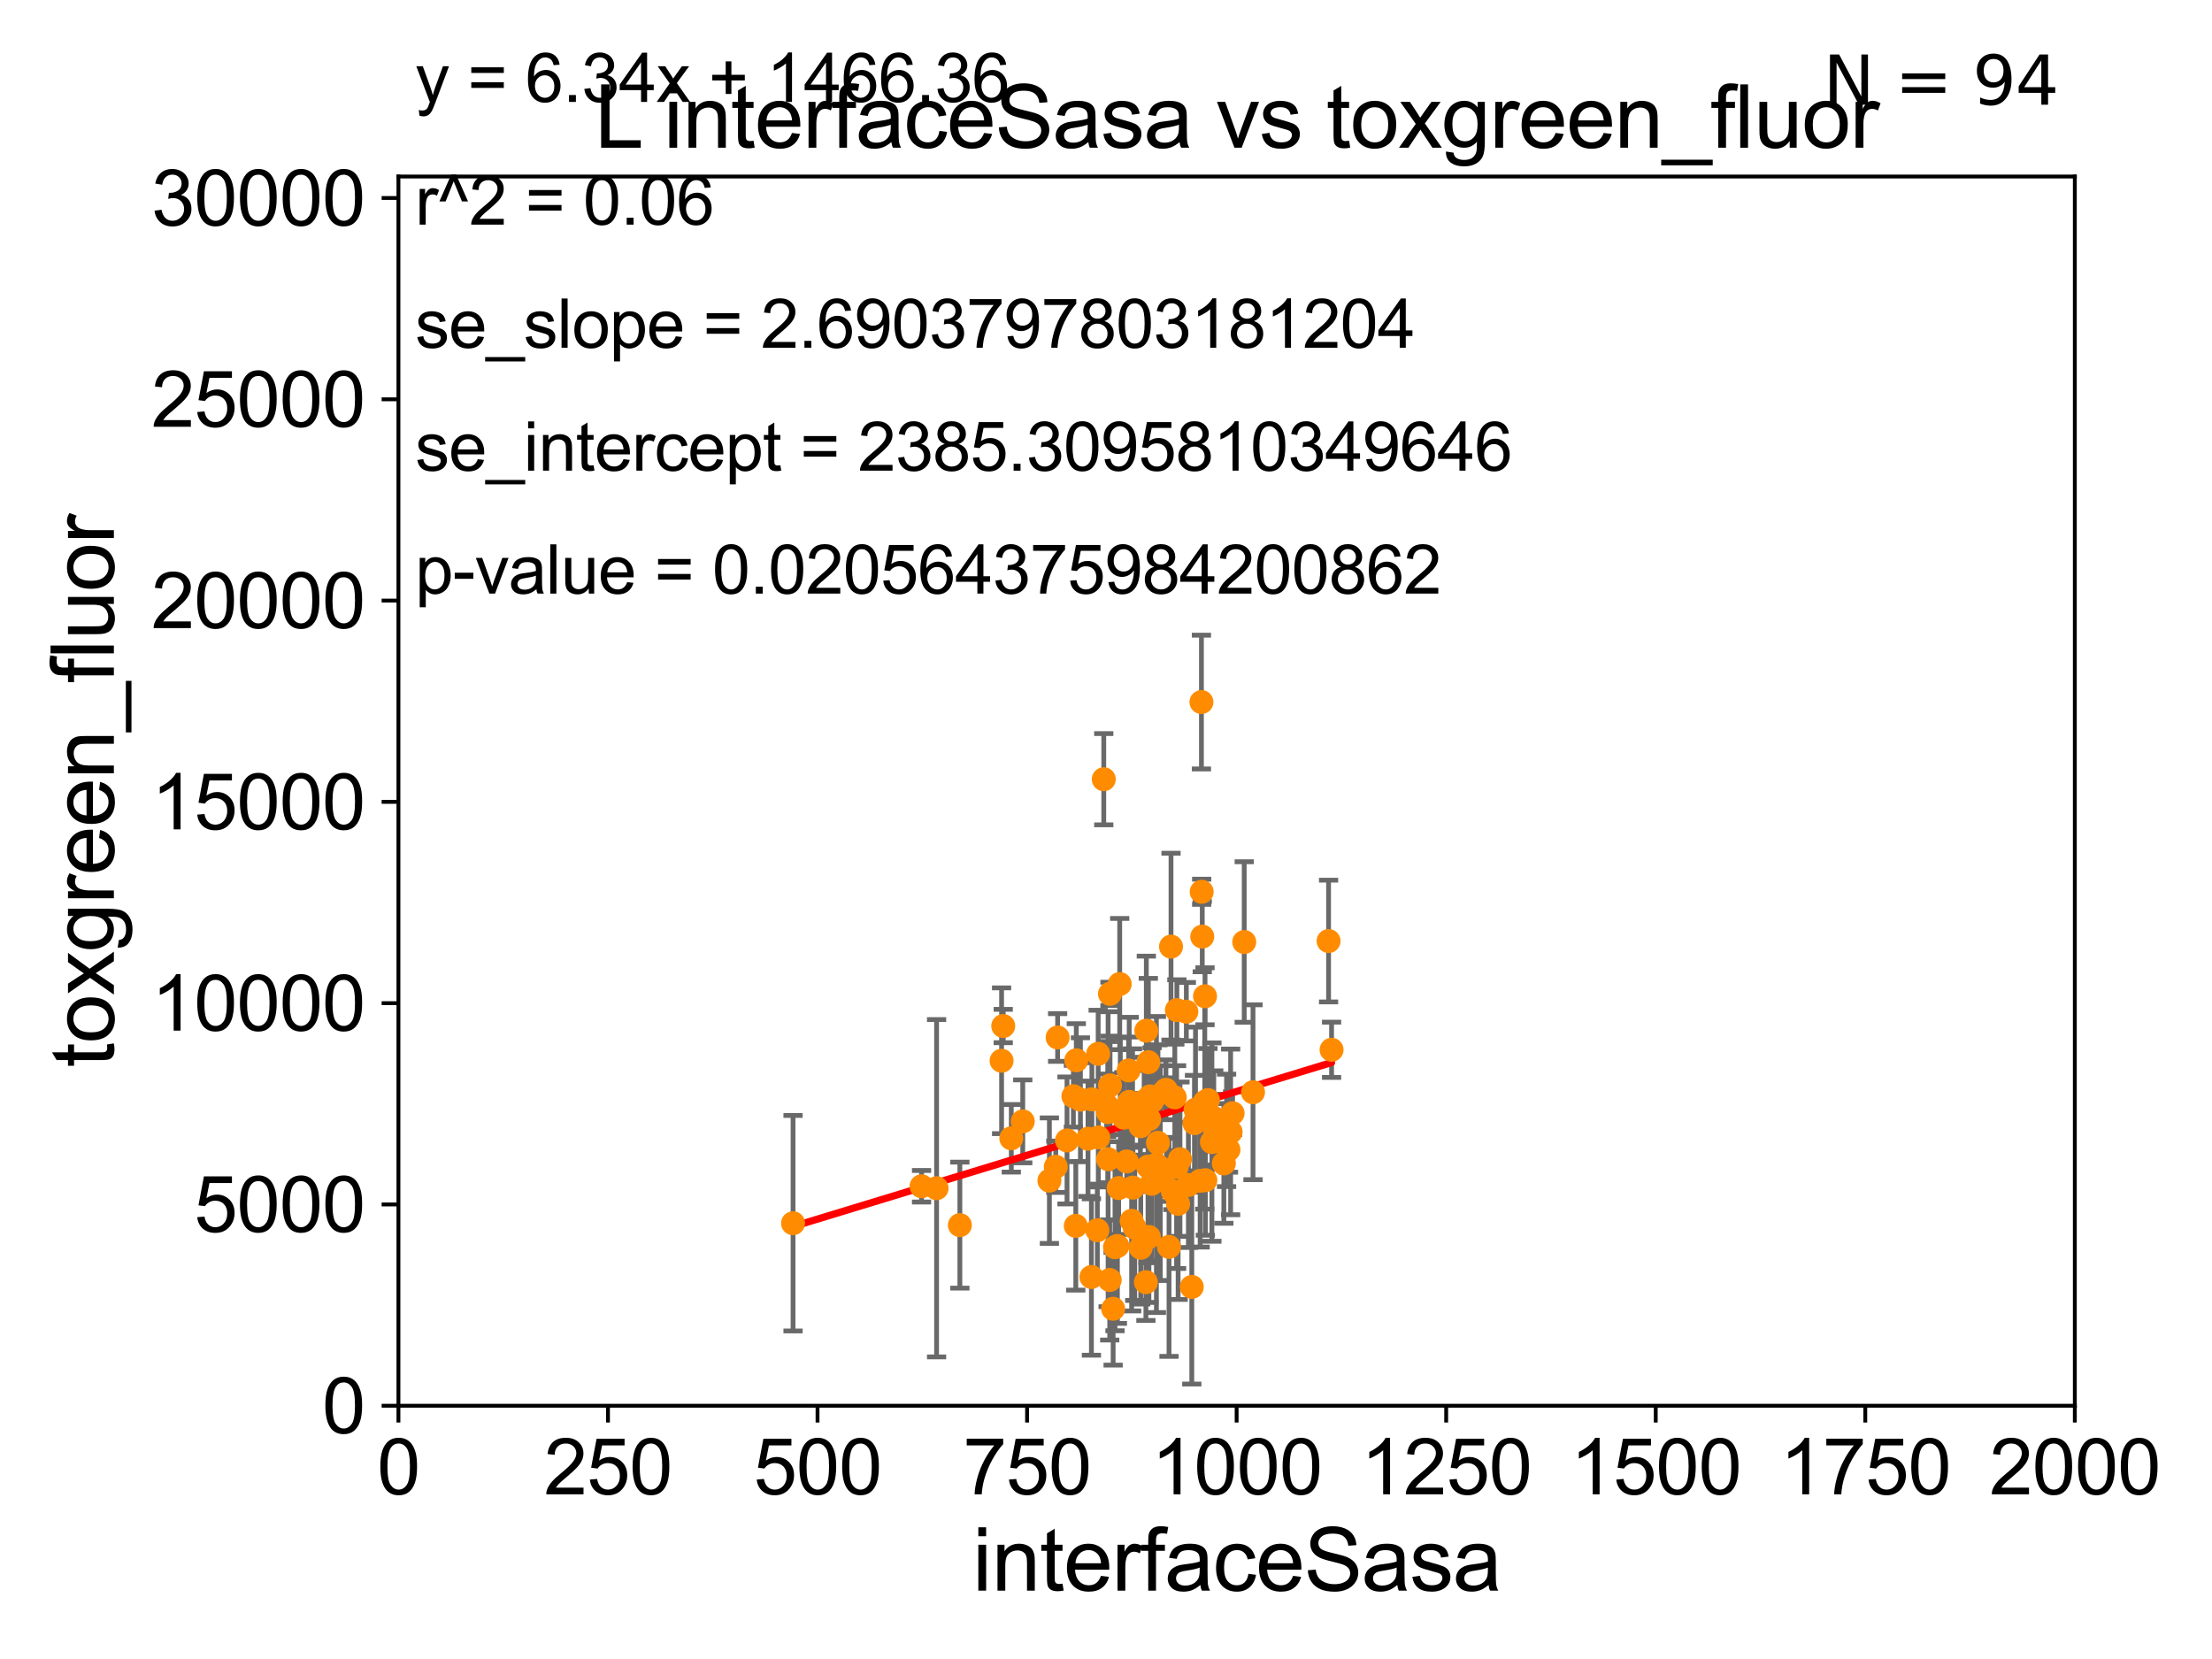 <?xml version="1.0" encoding="utf-8" standalone="no"?>
<!DOCTYPE svg PUBLIC "-//W3C//DTD SVG 1.1//EN"
  "http://www.w3.org/Graphics/SVG/1.1/DTD/svg11.dtd">
<svg xmlns:xlink="http://www.w3.org/1999/xlink" width="460.8pt" height="345.6pt" viewBox="0 0 460.8 345.6" xmlns="http://www.w3.org/2000/svg" version="1.1">
 <defs>
  <style type="text/css">*{stroke-linejoin: round; stroke-linecap: butt}</style>
 </defs>
 <g id="figure_1">
  <g id="patch_1">
   <path d="M 0 345.6 
L 460.8 345.6 
L 460.8 0 
L 0 0 
z
" style="fill: #ffffff"/>
  </g>
  <g id="axes_1">
   <g id="patch_2">
    <path d="M 83 292.84 
L 432.225 292.84 
L 432.225 36.775 
L 83 36.775 
z
" style="fill: #ffffff"/>
   </g>
   <g id="PathCollection_1">
    <defs>
     <path id="m7a45edae1d" d="M 0 1.118 
C 0.297 1.118 0.581 1 0.791 0.791 
C 1 0.581 1.118 0.297 1.118 0 
C 1.118 -0.297 1 -0.581 0.791 -0.791 
C 0.581 -1 0.297 -1.118 0 -1.118 
C -0.297 -1.118 -0.581 -1 -0.791 -0.791 
C -1 -0.581 -1.118 -0.297 -1.118 0 
C -1.118 0.297 -1 0.581 -0.791 0.791 
C -0.581 1 -0.297 1.118 0 1.118 
z
" style="stroke: #ff8c00"/>
    </defs>
    <g clip-path="url(#p7cc61d7e2c)">
     <use xlink:href="#m7a45edae1d" x="231.173" y="266.642" style="fill: #ff8c00; stroke: #ff8c00"/>
     <use xlink:href="#m7a45edae1d" x="228.597" y="256.28" style="fill: #ff8c00; stroke: #ff8c00"/>
     <use xlink:href="#m7a45edae1d" x="225.073" y="229.078" style="fill: #ff8c00; stroke: #ff8c00"/>
     <use xlink:href="#m7a45edae1d" x="235.741" y="254.311" style="fill: #ff8c00; stroke: #ff8c00"/>
     <use xlink:href="#m7a45edae1d" x="195.108" y="247.528" style="fill: #ff8c00; stroke: #ff8c00"/>
     <use xlink:href="#m7a45edae1d" x="226.652" y="237.221" style="fill: #ff8c00; stroke: #ff8c00"/>
     <use xlink:href="#m7a45edae1d" x="230.785" y="231.675" style="fill: #ff8c00; stroke: #ff8c00"/>
     <use xlink:href="#m7a45edae1d" x="208.993" y="213.74" style="fill: #ff8c00; stroke: #ff8c00"/>
     <use xlink:href="#m7a45edae1d" x="213.058" y="233.601" style="fill: #ff8c00; stroke: #ff8c00"/>
     <use xlink:href="#m7a45edae1d" x="224.213" y="220.879" style="fill: #ff8c00; stroke: #ff8c00"/>
     <use xlink:href="#m7a45edae1d" x="224.108" y="255.367" style="fill: #ff8c00; stroke: #ff8c00"/>
     <use xlink:href="#m7a45edae1d" x="208.648" y="220.975" style="fill: #ff8c00; stroke: #ff8c00"/>
     <use xlink:href="#m7a45edae1d" x="165.206" y="254.819" style="fill: #ff8c00; stroke: #ff8c00"/>
     <use xlink:href="#m7a45edae1d" x="191.976" y="247.117" style="fill: #ff8c00; stroke: #ff8c00"/>
     <use xlink:href="#m7a45edae1d" x="239.341" y="257.69" style="fill: #ff8c00; stroke: #ff8c00"/>
     <use xlink:href="#m7a45edae1d" x="234.118" y="232.832" style="fill: #ff8c00; stroke: #ff8c00"/>
     <use xlink:href="#m7a45edae1d" x="277.393" y="218.687" style="fill: #ff8c00; stroke: #ff8c00"/>
     <use xlink:href="#m7a45edae1d" x="248.272" y="268.09" style="fill: #ff8c00; stroke: #ff8c00"/>
     <use xlink:href="#m7a45edae1d" x="256.364" y="235.799" style="fill: #ff8c00; stroke: #ff8c00"/>
     <use xlink:href="#m7a45edae1d" x="249.048" y="231.162" style="fill: #ff8c00; stroke: #ff8c00"/>
     <use xlink:href="#m7a45edae1d" x="243.944" y="197.197" style="fill: #ff8c00; stroke: #ff8c00"/>
     <use xlink:href="#m7a45edae1d" x="242.879" y="227.026" style="fill: #ff8c00; stroke: #ff8c00"/>
     <use xlink:href="#m7a45edae1d" x="250.452" y="195.112" style="fill: #ff8c00; stroke: #ff8c00"/>
     <use xlink:href="#m7a45edae1d" x="227.363" y="266.022" style="fill: #ff8c00; stroke: #ff8c00"/>
     <use xlink:href="#m7a45edae1d" x="235.931" y="232.653" style="fill: #ff8c00; stroke: #ff8c00"/>
     <use xlink:href="#m7a45edae1d" x="235.112" y="222.993" style="fill: #ff8c00; stroke: #ff8c00"/>
     <use xlink:href="#m7a45edae1d" x="243.015" y="243.709" style="fill: #ff8c00; stroke: #ff8c00"/>
     <use xlink:href="#m7a45edae1d" x="234.719" y="241.953" style="fill: #ff8c00; stroke: #ff8c00"/>
     <use xlink:href="#m7a45edae1d" x="218.608" y="245.953" style="fill: #ff8c00; stroke: #ff8c00"/>
     <use xlink:href="#m7a45edae1d" x="231.227" y="207.033" style="fill: #ff8c00; stroke: #ff8c00"/>
     <use xlink:href="#m7a45edae1d" x="250.975" y="229.578" style="fill: #ff8c00; stroke: #ff8c00"/>
     <use xlink:href="#m7a45edae1d" x="247.137" y="210.752" style="fill: #ff8c00; stroke: #ff8c00"/>
     <use xlink:href="#m7a45edae1d" x="230.839" y="241.483" style="fill: #ff8c00; stroke: #ff8c00"/>
     <use xlink:href="#m7a45edae1d" x="239.215" y="221.277" style="fill: #ff8c00; stroke: #ff8c00"/>
     <use xlink:href="#m7a45edae1d" x="254.95" y="242.362" style="fill: #ff8c00; stroke: #ff8c00"/>
     <use xlink:href="#m7a45edae1d" x="251.634" y="229.161" style="fill: #ff8c00; stroke: #ff8c00"/>
     <use xlink:href="#m7a45edae1d" x="236.388" y="255.767" style="fill: #ff8c00; stroke: #ff8c00"/>
     <use xlink:href="#m7a45edae1d" x="229.935" y="162.325" style="fill: #ff8c00; stroke: #ff8c00"/>
     <use xlink:href="#m7a45edae1d" x="238.712" y="267.098" style="fill: #ff8c00; stroke: #ff8c00"/>
     <use xlink:href="#m7a45edae1d" x="245.164" y="210.421" style="fill: #ff8c00; stroke: #ff8c00"/>
     <use xlink:href="#m7a45edae1d" x="247.564" y="246.848" style="fill: #ff8c00; stroke: #ff8c00"/>
     <use xlink:href="#m7a45edae1d" x="243.527" y="259.755" style="fill: #ff8c00; stroke: #ff8c00"/>
     <use xlink:href="#m7a45edae1d" x="248.829" y="233.968" style="fill: #ff8c00; stroke: #ff8c00"/>
     <use xlink:href="#m7a45edae1d" x="232.274" y="259.814" style="fill: #ff8c00; stroke: #ff8c00"/>
     <use xlink:href="#m7a45edae1d" x="244.319" y="248.174" style="fill: #ff8c00; stroke: #ff8c00"/>
     <use xlink:href="#m7a45edae1d" x="235.234" y="229.544" style="fill: #ff8c00; stroke: #ff8c00"/>
     <use xlink:href="#m7a45edae1d" x="251.028" y="207.541" style="fill: #ff8c00; stroke: #ff8c00"/>
     <use xlink:href="#m7a45edae1d" x="237.637" y="259.938" style="fill: #ff8c00; stroke: #ff8c00"/>
     <use xlink:href="#m7a45edae1d" x="255.515" y="235.481" style="fill: #ff8c00; stroke: #ff8c00"/>
     <use xlink:href="#m7a45edae1d" x="228.798" y="236.956" style="fill: #ff8c00; stroke: #ff8c00"/>
     <use xlink:href="#m7a45edae1d" x="240.902" y="242.59" style="fill: #ff8c00; stroke: #ff8c00"/>
     <use xlink:href="#m7a45edae1d" x="236.011" y="247.399" style="fill: #ff8c00; stroke: #ff8c00"/>
     <use xlink:href="#m7a45edae1d" x="250.331" y="185.774" style="fill: #ff8c00; stroke: #ff8c00"/>
     <use xlink:href="#m7a45edae1d" x="251.099" y="245.857" style="fill: #ff8c00; stroke: #ff8c00"/>
     <use xlink:href="#m7a45edae1d" x="239.907" y="246.604" style="fill: #ff8c00; stroke: #ff8c00"/>
     <use xlink:href="#m7a45edae1d" x="239.154" y="243.018" style="fill: #ff8c00; stroke: #ff8c00"/>
     <use xlink:href="#m7a45edae1d" x="245.105" y="243.125" style="fill: #ff8c00; stroke: #ff8c00"/>
     <use xlink:href="#m7a45edae1d" x="238.801" y="214.712" style="fill: #ff8c00; stroke: #ff8c00"/>
     <use xlink:href="#m7a45edae1d" x="276.766" y="196.036" style="fill: #ff8c00; stroke: #ff8c00"/>
     <use xlink:href="#m7a45edae1d" x="253.162" y="235.746" style="fill: #ff8c00; stroke: #ff8c00"/>
     <use xlink:href="#m7a45edae1d" x="244.733" y="228.608" style="fill: #ff8c00; stroke: #ff8c00"/>
     <use xlink:href="#m7a45edae1d" x="239.395" y="233.131" style="fill: #ff8c00; stroke: #ff8c00"/>
     <use xlink:href="#m7a45edae1d" x="252.846" y="232.875" style="fill: #ff8c00; stroke: #ff8c00"/>
     <use xlink:href="#m7a45edae1d" x="259.194" y="196.238" style="fill: #ff8c00; stroke: #ff8c00"/>
     <use xlink:href="#m7a45edae1d" x="238.354" y="229.405" style="fill: #ff8c00; stroke: #ff8c00"/>
     <use xlink:href="#m7a45edae1d" x="233.256" y="204.994" style="fill: #ff8c00; stroke: #ff8c00"/>
     <use xlink:href="#m7a45edae1d" x="261.023" y="227.536" style="fill: #ff8c00; stroke: #ff8c00"/>
     <use xlink:href="#m7a45edae1d" x="227.462" y="229.015" style="fill: #ff8c00; stroke: #ff8c00"/>
     <use xlink:href="#m7a45edae1d" x="233.38" y="231.413" style="fill: #ff8c00; stroke: #ff8c00"/>
     <use xlink:href="#m7a45edae1d" x="210.671" y="237.127" style="fill: #ff8c00; stroke: #ff8c00"/>
     <use xlink:href="#m7a45edae1d" x="228.77" y="219.531" style="fill: #ff8c00; stroke: #ff8c00"/>
     <use xlink:href="#m7a45edae1d" x="230.542" y="230.249" style="fill: #ff8c00; stroke: #ff8c00"/>
     <use xlink:href="#m7a45edae1d" x="250.281" y="146.251" style="fill: #ff8c00; stroke: #ff8c00"/>
     <use xlink:href="#m7a45edae1d" x="240.001" y="229.387" style="fill: #ff8c00; stroke: #ff8c00"/>
     <use xlink:href="#m7a45edae1d" x="241.222" y="238.069" style="fill: #ff8c00; stroke: #ff8c00"/>
     <use xlink:href="#m7a45edae1d" x="245.81" y="241.481" style="fill: #ff8c00; stroke: #ff8c00"/>
     <use xlink:href="#m7a45edae1d" x="256.776" y="231.902" style="fill: #ff8c00; stroke: #ff8c00"/>
     <use xlink:href="#m7a45edae1d" x="233.032" y="247.495" style="fill: #ff8c00; stroke: #ff8c00"/>
     <use xlink:href="#m7a45edae1d" x="252.461" y="237.914" style="fill: #ff8c00; stroke: #ff8c00"/>
     <use xlink:href="#m7a45edae1d" x="250.015" y="245.98" style="fill: #ff8c00; stroke: #ff8c00"/>
     <use xlink:href="#m7a45edae1d" x="220.322" y="216.128" style="fill: #ff8c00; stroke: #ff8c00"/>
     <use xlink:href="#m7a45edae1d" x="237.565" y="234.612" style="fill: #ff8c00; stroke: #ff8c00"/>
     <use xlink:href="#m7a45edae1d" x="219.938" y="243.058" style="fill: #ff8c00; stroke: #ff8c00"/>
     <use xlink:href="#m7a45edae1d" x="199.957" y="255.218" style="fill: #ff8c00; stroke: #ff8c00"/>
     <use xlink:href="#m7a45edae1d" x="222.28" y="237.576" style="fill: #ff8c00; stroke: #ff8c00"/>
     <use xlink:href="#m7a45edae1d" x="231.241" y="226.101" style="fill: #ff8c00; stroke: #ff8c00"/>
     <use xlink:href="#m7a45edae1d" x="241.705" y="244.374" style="fill: #ff8c00; stroke: #ff8c00"/>
     <use xlink:href="#m7a45edae1d" x="231.887" y="272.64" style="fill: #ff8c00; stroke: #ff8c00"/>
     <use xlink:href="#m7a45edae1d" x="245.426" y="250.774" style="fill: #ff8c00; stroke: #ff8c00"/>
     <use xlink:href="#m7a45edae1d" x="242.404" y="227.609" style="fill: #ff8c00; stroke: #ff8c00"/>
     <use xlink:href="#m7a45edae1d" x="239.559" y="228.399" style="fill: #ff8c00; stroke: #ff8c00"/>
     <use xlink:href="#m7a45edae1d" x="255.914" y="239.511" style="fill: #ff8c00; stroke: #ff8c00"/>
     <use xlink:href="#m7a45edae1d" x="223.605" y="228.36" style="fill: #ff8c00; stroke: #ff8c00"/>
     <use xlink:href="#m7a45edae1d" x="232.774" y="259.566" style="fill: #ff8c00; stroke: #ff8c00"/>
    </g>
   </g>
   <g id="matplotlib.axis_1">
    <g id="xtick_1">
     <g id="line2d_1">
      <defs>
       <path id="m32cbfd0c07" d="M 0 0 
L 0 3.5 
" style="stroke: #000000; stroke-width: 0.8"/>
      </defs>
      <g>
       <use xlink:href="#m32cbfd0c07" x="83" y="292.84" style="stroke: #000000; stroke-width: 0.8"/>
      </g>
     </g>
     <g id="text_1">
      <!-- 0 -->
      <g transform="translate(78.551 311.293)scale(0.16 -0.16)">
       <defs>
        <path id="ArialMT-30" d="M 266 2259 
Q 266 3072 433 3567 
Q 600 4063 929 4331 
Q 1259 4600 1759 4600 
Q 2128 4600 2406 4451 
Q 2684 4303 2865 4023 
Q 3047 3744 3150 3342 
Q 3253 2941 3253 2259 
Q 3253 1453 3087 958 
Q 2922 463 2592 192 
Q 2263 -78 1759 -78 
Q 1097 -78 719 397 
Q 266 969 266 2259 
z
M 844 2259 
Q 844 1131 1108 757 
Q 1372 384 1759 384 
Q 2147 384 2411 759 
Q 2675 1134 2675 2259 
Q 2675 3391 2411 3762 
Q 2147 4134 1753 4134 
Q 1366 4134 1134 3806 
Q 844 3388 844 2259 
z
" transform="scale(0.016)"/>
       </defs>
       <use xlink:href="#ArialMT-30"/>
      </g>
     </g>
    </g>
    <g id="xtick_2">
     <g id="line2d_2">
      <g>
       <use xlink:href="#m32cbfd0c07" x="126.653" y="292.84" style="stroke: #000000; stroke-width: 0.8"/>
      </g>
     </g>
     <g id="text_2">
      <!-- 250 -->
      <g transform="translate(113.307 311.293)scale(0.16 -0.16)">
       <defs>
        <path id="ArialMT-32" d="M 3222 541 
L 3222 0 
L 194 0 
Q 188 203 259 391 
Q 375 700 629 1000 
Q 884 1300 1366 1694 
Q 2113 2306 2375 2664 
Q 2638 3022 2638 3341 
Q 2638 3675 2398 3904 
Q 2159 4134 1775 4134 
Q 1369 4134 1125 3890 
Q 881 3647 878 3216 
L 300 3275 
Q 359 3922 746 4261 
Q 1134 4600 1788 4600 
Q 2447 4600 2831 4234 
Q 3216 3869 3216 3328 
Q 3216 3053 3103 2787 
Q 2991 2522 2730 2228 
Q 2469 1934 1863 1422 
Q 1356 997 1212 845 
Q 1069 694 975 541 
L 3222 541 
z
" transform="scale(0.016)"/>
        <path id="ArialMT-35" d="M 266 1200 
L 856 1250 
Q 922 819 1161 601 
Q 1400 384 1738 384 
Q 2144 384 2425 690 
Q 2706 997 2706 1503 
Q 2706 1984 2436 2262 
Q 2166 2541 1728 2541 
Q 1456 2541 1237 2417 
Q 1019 2294 894 2097 
L 366 2166 
L 809 4519 
L 3088 4519 
L 3088 3981 
L 1259 3981 
L 1013 2750 
Q 1425 3038 1878 3038 
Q 2478 3038 2890 2622 
Q 3303 2206 3303 1553 
Q 3303 931 2941 478 
Q 2500 -78 1738 -78 
Q 1113 -78 717 272 
Q 322 622 266 1200 
z
" transform="scale(0.016)"/>
       </defs>
       <use xlink:href="#ArialMT-32"/>
       <use xlink:href="#ArialMT-35" x="55.615"/>
       <use xlink:href="#ArialMT-30" x="111.23"/>
      </g>
     </g>
    </g>
    <g id="xtick_3">
     <g id="line2d_3">
      <g>
       <use xlink:href="#m32cbfd0c07" x="170.306" y="292.84" style="stroke: #000000; stroke-width: 0.8"/>
      </g>
     </g>
     <g id="text_3">
      <!-- 500 -->
      <g transform="translate(156.96 311.293)scale(0.16 -0.16)">
       <use xlink:href="#ArialMT-35"/>
       <use xlink:href="#ArialMT-30" x="55.615"/>
       <use xlink:href="#ArialMT-30" x="111.23"/>
      </g>
     </g>
    </g>
    <g id="xtick_4">
     <g id="line2d_4">
      <g>
       <use xlink:href="#m32cbfd0c07" x="213.959" y="292.84" style="stroke: #000000; stroke-width: 0.8"/>
      </g>
     </g>
     <g id="text_4">
      <!-- 750 -->
      <g transform="translate(200.613 311.293)scale(0.16 -0.16)">
       <defs>
        <path id="ArialMT-37" d="M 303 3981 
L 303 4522 
L 3269 4522 
L 3269 4084 
Q 2831 3619 2401 2847 
Q 1972 2075 1738 1259 
Q 1569 684 1522 0 
L 944 0 
Q 953 541 1156 1306 
Q 1359 2072 1739 2783 
Q 2119 3494 2547 3981 
L 303 3981 
z
" transform="scale(0.016)"/>
       </defs>
       <use xlink:href="#ArialMT-37"/>
       <use xlink:href="#ArialMT-35" x="55.615"/>
       <use xlink:href="#ArialMT-30" x="111.23"/>
      </g>
     </g>
    </g>
    <g id="xtick_5">
     <g id="line2d_5">
      <g>
       <use xlink:href="#m32cbfd0c07" x="257.613" y="292.84" style="stroke: #000000; stroke-width: 0.8"/>
      </g>
     </g>
     <g id="text_5">
      <!-- 1000 -->
      <g transform="translate(239.817 311.293)scale(0.16 -0.16)">
       <defs>
        <path id="ArialMT-31" d="M 2384 0 
L 1822 0 
L 1822 3584 
Q 1619 3391 1289 3197 
Q 959 3003 697 2906 
L 697 3450 
Q 1169 3672 1522 3987 
Q 1875 4303 2022 4600 
L 2384 4600 
L 2384 0 
z
" transform="scale(0.016)"/>
       </defs>
       <use xlink:href="#ArialMT-31"/>
       <use xlink:href="#ArialMT-30" x="55.615"/>
       <use xlink:href="#ArialMT-30" x="111.23"/>
       <use xlink:href="#ArialMT-30" x="166.846"/>
      </g>
     </g>
    </g>
    <g id="xtick_6">
     <g id="line2d_6">
      <g>
       <use xlink:href="#m32cbfd0c07" x="301.266" y="292.84" style="stroke: #000000; stroke-width: 0.8"/>
      </g>
     </g>
     <g id="text_6">
      <!-- 1250 -->
      <g transform="translate(283.471 311.293)scale(0.16 -0.16)">
       <use xlink:href="#ArialMT-31"/>
       <use xlink:href="#ArialMT-32" x="55.615"/>
       <use xlink:href="#ArialMT-35" x="111.23"/>
       <use xlink:href="#ArialMT-30" x="166.846"/>
      </g>
     </g>
    </g>
    <g id="xtick_7">
     <g id="line2d_7">
      <g>
       <use xlink:href="#m32cbfd0c07" x="344.919" y="292.84" style="stroke: #000000; stroke-width: 0.8"/>
      </g>
     </g>
     <g id="text_7">
      <!-- 1500 -->
      <g transform="translate(327.124 311.293)scale(0.16 -0.16)">
       <use xlink:href="#ArialMT-31"/>
       <use xlink:href="#ArialMT-35" x="55.615"/>
       <use xlink:href="#ArialMT-30" x="111.23"/>
       <use xlink:href="#ArialMT-30" x="166.846"/>
      </g>
     </g>
    </g>
    <g id="xtick_8">
     <g id="line2d_8">
      <g>
       <use xlink:href="#m32cbfd0c07" x="388.572" y="292.84" style="stroke: #000000; stroke-width: 0.8"/>
      </g>
     </g>
     <g id="text_8">
      <!-- 1750 -->
      <g transform="translate(370.777 311.293)scale(0.16 -0.16)">
       <use xlink:href="#ArialMT-31"/>
       <use xlink:href="#ArialMT-37" x="55.615"/>
       <use xlink:href="#ArialMT-35" x="111.23"/>
       <use xlink:href="#ArialMT-30" x="166.846"/>
      </g>
     </g>
    </g>
    <g id="xtick_9">
     <g id="line2d_9">
      <g>
       <use xlink:href="#m32cbfd0c07" x="432.225" y="292.84" style="stroke: #000000; stroke-width: 0.8"/>
      </g>
     </g>
     <g id="text_9">
      <!-- 2000 -->
      <g transform="translate(414.43 311.293)scale(0.16 -0.16)">
       <use xlink:href="#ArialMT-32"/>
       <use xlink:href="#ArialMT-30" x="55.615"/>
       <use xlink:href="#ArialMT-30" x="111.23"/>
       <use xlink:href="#ArialMT-30" x="166.846"/>
      </g>
     </g>
    </g>
    <g id="text_10">
     <!-- interfaceSasa -->
     <g transform="translate(202.583 331.357)scale(0.18 -0.18)">
      <defs>
       <path id="ArialMT-69" d="M 425 3934 
L 425 4581 
L 988 4581 
L 988 3934 
L 425 3934 
z
M 425 0 
L 425 3319 
L 988 3319 
L 988 0 
L 425 0 
z
" transform="scale(0.016)"/>
       <path id="ArialMT-6e" d="M 422 0 
L 422 3319 
L 928 3319 
L 928 2847 
Q 1294 3394 1984 3394 
Q 2284 3394 2536 3286 
Q 2788 3178 2913 3003 
Q 3038 2828 3088 2588 
Q 3119 2431 3119 2041 
L 3119 0 
L 2556 0 
L 2556 2019 
Q 2556 2363 2490 2533 
Q 2425 2703 2258 2804 
Q 2091 2906 1866 2906 
Q 1506 2906 1245 2678 
Q 984 2450 984 1813 
L 984 0 
L 422 0 
z
" transform="scale(0.016)"/>
       <path id="ArialMT-74" d="M 1650 503 
L 1731 6 
Q 1494 -44 1306 -44 
Q 1000 -44 831 53 
Q 663 150 594 308 
Q 525 466 525 972 
L 525 2881 
L 113 2881 
L 113 3319 
L 525 3319 
L 525 4141 
L 1084 4478 
L 1084 3319 
L 1650 3319 
L 1650 2881 
L 1084 2881 
L 1084 941 
Q 1084 700 1114 631 
Q 1144 563 1211 522 
Q 1278 481 1403 481 
Q 1497 481 1650 503 
z
" transform="scale(0.016)"/>
       <path id="ArialMT-65" d="M 2694 1069 
L 3275 997 
Q 3138 488 2766 206 
Q 2394 -75 1816 -75 
Q 1088 -75 661 373 
Q 234 822 234 1631 
Q 234 2469 665 2931 
Q 1097 3394 1784 3394 
Q 2450 3394 2872 2941 
Q 3294 2488 3294 1666 
Q 3294 1616 3291 1516 
L 816 1516 
Q 847 969 1125 678 
Q 1403 388 1819 388 
Q 2128 388 2347 550 
Q 2566 713 2694 1069 
z
M 847 1978 
L 2700 1978 
Q 2663 2397 2488 2606 
Q 2219 2931 1791 2931 
Q 1403 2931 1139 2672 
Q 875 2413 847 1978 
z
" transform="scale(0.016)"/>
       <path id="ArialMT-72" d="M 416 0 
L 416 3319 
L 922 3319 
L 922 2816 
Q 1116 3169 1280 3281 
Q 1444 3394 1641 3394 
Q 1925 3394 2219 3213 
L 2025 2691 
Q 1819 2813 1613 2813 
Q 1428 2813 1281 2702 
Q 1134 2591 1072 2394 
Q 978 2094 978 1738 
L 978 0 
L 416 0 
z
" transform="scale(0.016)"/>
       <path id="ArialMT-66" d="M 556 0 
L 556 2881 
L 59 2881 
L 59 3319 
L 556 3319 
L 556 3672 
Q 556 4006 616 4169 
Q 697 4388 901 4523 
Q 1106 4659 1475 4659 
Q 1713 4659 2000 4603 
L 1916 4113 
Q 1741 4144 1584 4144 
Q 1328 4144 1222 4034 
Q 1116 3925 1116 3625 
L 1116 3319 
L 1763 3319 
L 1763 2881 
L 1116 2881 
L 1116 0 
L 556 0 
z
" transform="scale(0.016)"/>
       <path id="ArialMT-61" d="M 2588 409 
Q 2275 144 1986 34 
Q 1697 -75 1366 -75 
Q 819 -75 525 192 
Q 231 459 231 875 
Q 231 1119 342 1320 
Q 453 1522 633 1644 
Q 813 1766 1038 1828 
Q 1203 1872 1538 1913 
Q 2219 1994 2541 2106 
Q 2544 2222 2544 2253 
Q 2544 2597 2384 2738 
Q 2169 2928 1744 2928 
Q 1347 2928 1158 2789 
Q 969 2650 878 2297 
L 328 2372 
Q 403 2725 575 2942 
Q 747 3159 1072 3276 
Q 1397 3394 1825 3394 
Q 2250 3394 2515 3294 
Q 2781 3194 2906 3042 
Q 3031 2891 3081 2659 
Q 3109 2516 3109 2141 
L 3109 1391 
Q 3109 606 3145 398 
Q 3181 191 3288 0 
L 2700 0 
Q 2613 175 2588 409 
z
M 2541 1666 
Q 2234 1541 1622 1453 
Q 1275 1403 1131 1340 
Q 988 1278 909 1158 
Q 831 1038 831 891 
Q 831 666 1001 516 
Q 1172 366 1500 366 
Q 1825 366 2078 508 
Q 2331 650 2450 897 
Q 2541 1088 2541 1459 
L 2541 1666 
z
" transform="scale(0.016)"/>
       <path id="ArialMT-63" d="M 2588 1216 
L 3141 1144 
Q 3050 572 2676 248 
Q 2303 -75 1759 -75 
Q 1078 -75 664 370 
Q 250 816 250 1647 
Q 250 2184 428 2587 
Q 606 2991 970 3192 
Q 1334 3394 1763 3394 
Q 2303 3394 2647 3120 
Q 2991 2847 3088 2344 
L 2541 2259 
Q 2463 2594 2264 2762 
Q 2066 2931 1784 2931 
Q 1359 2931 1093 2626 
Q 828 2322 828 1663 
Q 828 994 1084 691 
Q 1341 388 1753 388 
Q 2084 388 2306 591 
Q 2528 794 2588 1216 
z
" transform="scale(0.016)"/>
       <path id="ArialMT-53" d="M 288 1472 
L 859 1522 
Q 900 1178 1048 958 
Q 1197 738 1509 602 
Q 1822 466 2213 466 
Q 2559 466 2825 569 
Q 3091 672 3220 851 
Q 3350 1031 3350 1244 
Q 3350 1459 3225 1620 
Q 3100 1781 2813 1891 
Q 2628 1963 1997 2114 
Q 1366 2266 1113 2400 
Q 784 2572 623 2826 
Q 463 3081 463 3397 
Q 463 3744 659 4045 
Q 856 4347 1234 4503 
Q 1613 4659 2075 4659 
Q 2584 4659 2973 4495 
Q 3363 4331 3572 4012 
Q 3781 3694 3797 3291 
L 3216 3247 
Q 3169 3681 2898 3903 
Q 2628 4125 2100 4125 
Q 1550 4125 1298 3923 
Q 1047 3722 1047 3438 
Q 1047 3191 1225 3031 
Q 1400 2872 2139 2705 
Q 2878 2538 3153 2413 
Q 3553 2228 3743 1945 
Q 3934 1663 3934 1294 
Q 3934 928 3725 604 
Q 3516 281 3123 101 
Q 2731 -78 2241 -78 
Q 1619 -78 1198 103 
Q 778 284 539 648 
Q 300 1013 288 1472 
z
" transform="scale(0.016)"/>
       <path id="ArialMT-73" d="M 197 991 
L 753 1078 
Q 800 744 1014 566 
Q 1228 388 1613 388 
Q 2000 388 2187 545 
Q 2375 703 2375 916 
Q 2375 1106 2209 1216 
Q 2094 1291 1634 1406 
Q 1016 1563 777 1677 
Q 538 1791 414 1992 
Q 291 2194 291 2438 
Q 291 2659 392 2848 
Q 494 3038 669 3163 
Q 800 3259 1026 3326 
Q 1253 3394 1513 3394 
Q 1903 3394 2198 3281 
Q 2494 3169 2634 2976 
Q 2775 2784 2828 2463 
L 2278 2388 
Q 2241 2644 2061 2787 
Q 1881 2931 1553 2931 
Q 1166 2931 1000 2803 
Q 834 2675 834 2503 
Q 834 2394 903 2306 
Q 972 2216 1119 2156 
Q 1203 2125 1616 2013 
Q 2213 1853 2448 1751 
Q 2684 1650 2818 1456 
Q 2953 1263 2953 975 
Q 2953 694 2789 445 
Q 2625 197 2315 61 
Q 2006 -75 1616 -75 
Q 969 -75 630 194 
Q 291 463 197 991 
z
" transform="scale(0.016)"/>
      </defs>
      <use xlink:href="#ArialMT-69"/>
      <use xlink:href="#ArialMT-6e" x="22.217"/>
      <use xlink:href="#ArialMT-74" x="77.832"/>
      <use xlink:href="#ArialMT-65" x="105.615"/>
      <use xlink:href="#ArialMT-72" x="161.23"/>
      <use xlink:href="#ArialMT-66" x="194.531"/>
      <use xlink:href="#ArialMT-61" x="222.314"/>
      <use xlink:href="#ArialMT-63" x="277.93"/>
      <use xlink:href="#ArialMT-65" x="327.93"/>
      <use xlink:href="#ArialMT-53" x="383.545"/>
      <use xlink:href="#ArialMT-61" x="450.244"/>
      <use xlink:href="#ArialMT-73" x="505.859"/>
      <use xlink:href="#ArialMT-61" x="555.859"/>
     </g>
    </g>
   </g>
   <g id="matplotlib.axis_2">
    <g id="ytick_1">
     <g id="line2d_10">
      <defs>
       <path id="m4404ea850f" d="M 0 0 
L -3.5 0 
" style="stroke: #000000; stroke-width: 0.8"/>
      </defs>
      <g>
       <use xlink:href="#m4404ea850f" x="83" y="292.84" style="stroke: #000000; stroke-width: 0.8"/>
      </g>
     </g>
     <g id="text_11">
      <!-- 0 -->
      <g transform="translate(67.103 298.566)scale(0.16 -0.16)">
       <use xlink:href="#ArialMT-30"/>
      </g>
     </g>
    </g>
    <g id="ytick_2">
     <g id="line2d_11">
      <g>
       <use xlink:href="#m4404ea850f" x="83" y="250.908" style="stroke: #000000; stroke-width: 0.8"/>
      </g>
     </g>
     <g id="text_12">
      <!-- 5000 -->
      <g transform="translate(40.41 256.634)scale(0.16 -0.16)">
       <use xlink:href="#ArialMT-35"/>
       <use xlink:href="#ArialMT-30" x="55.615"/>
       <use xlink:href="#ArialMT-30" x="111.23"/>
       <use xlink:href="#ArialMT-30" x="166.846"/>
      </g>
     </g>
    </g>
    <g id="ytick_3">
     <g id="line2d_12">
      <g>
       <use xlink:href="#m4404ea850f" x="83" y="208.976" style="stroke: #000000; stroke-width: 0.8"/>
      </g>
     </g>
     <g id="text_13">
      <!-- 10000 -->
      <g transform="translate(31.512 214.702)scale(0.16 -0.16)">
       <use xlink:href="#ArialMT-31"/>
       <use xlink:href="#ArialMT-30" x="55.615"/>
       <use xlink:href="#ArialMT-30" x="111.23"/>
       <use xlink:href="#ArialMT-30" x="166.846"/>
       <use xlink:href="#ArialMT-30" x="222.461"/>
      </g>
     </g>
    </g>
    <g id="ytick_4">
     <g id="line2d_13">
      <g>
       <use xlink:href="#m4404ea850f" x="83" y="167.043" style="stroke: #000000; stroke-width: 0.8"/>
      </g>
     </g>
     <g id="text_14">
      <!-- 15000 -->
      <g transform="translate(31.512 172.77)scale(0.16 -0.16)">
       <use xlink:href="#ArialMT-31"/>
       <use xlink:href="#ArialMT-35" x="55.615"/>
       <use xlink:href="#ArialMT-30" x="111.23"/>
       <use xlink:href="#ArialMT-30" x="166.846"/>
       <use xlink:href="#ArialMT-30" x="222.461"/>
      </g>
     </g>
    </g>
    <g id="ytick_5">
     <g id="line2d_14">
      <g>
       <use xlink:href="#m4404ea850f" x="83" y="125.111" style="stroke: #000000; stroke-width: 0.8"/>
      </g>
     </g>
     <g id="text_15">
      <!-- 20000 -->
      <g transform="translate(31.512 130.837)scale(0.16 -0.16)">
       <use xlink:href="#ArialMT-32"/>
       <use xlink:href="#ArialMT-30" x="55.615"/>
       <use xlink:href="#ArialMT-30" x="111.23"/>
       <use xlink:href="#ArialMT-30" x="166.846"/>
       <use xlink:href="#ArialMT-30" x="222.461"/>
      </g>
     </g>
    </g>
    <g id="ytick_6">
     <g id="line2d_15">
      <g>
       <use xlink:href="#m4404ea850f" x="83" y="83.179" style="stroke: #000000; stroke-width: 0.8"/>
      </g>
     </g>
     <g id="text_16">
      <!-- 25000 -->
      <g transform="translate(31.512 88.905)scale(0.16 -0.16)">
       <use xlink:href="#ArialMT-32"/>
       <use xlink:href="#ArialMT-35" x="55.615"/>
       <use xlink:href="#ArialMT-30" x="111.23"/>
       <use xlink:href="#ArialMT-30" x="166.846"/>
       <use xlink:href="#ArialMT-30" x="222.461"/>
      </g>
     </g>
    </g>
    <g id="ytick_7">
     <g id="line2d_16">
      <g>
       <use xlink:href="#m4404ea850f" x="83" y="41.247" style="stroke: #000000; stroke-width: 0.8"/>
      </g>
     </g>
     <g id="text_17">
      <!-- 30000 -->
      <g transform="translate(31.512 46.973)scale(0.16 -0.16)">
       <defs>
        <path id="ArialMT-33" d="M 269 1209 
L 831 1284 
Q 928 806 1161 595 
Q 1394 384 1728 384 
Q 2125 384 2398 659 
Q 2672 934 2672 1341 
Q 2672 1728 2419 1979 
Q 2166 2231 1775 2231 
Q 1616 2231 1378 2169 
L 1441 2663 
Q 1497 2656 1531 2656 
Q 1891 2656 2178 2843 
Q 2466 3031 2466 3422 
Q 2466 3731 2256 3934 
Q 2047 4138 1716 4138 
Q 1388 4138 1169 3931 
Q 950 3725 888 3313 
L 325 3413 
Q 428 3978 793 4289 
Q 1159 4600 1703 4600 
Q 2078 4600 2393 4439 
Q 2709 4278 2876 4000 
Q 3044 3722 3044 3409 
Q 3044 3113 2884 2869 
Q 2725 2625 2413 2481 
Q 2819 2388 3044 2092 
Q 3269 1797 3269 1353 
Q 3269 753 2831 336 
Q 2394 -81 1725 -81 
Q 1122 -81 723 278 
Q 325 638 269 1209 
z
" transform="scale(0.016)"/>
       </defs>
       <use xlink:href="#ArialMT-33"/>
       <use xlink:href="#ArialMT-30" x="55.615"/>
       <use xlink:href="#ArialMT-30" x="111.23"/>
       <use xlink:href="#ArialMT-30" x="166.846"/>
       <use xlink:href="#ArialMT-30" x="222.461"/>
      </g>
     </g>
    </g>
    <g id="text_18">
     <!-- toxgreen_fluor -->
     <g transform="translate(23.724 222.34)rotate(-90)scale(0.18 -0.18)">
      <defs>
       <path id="ArialMT-6f" d="M 213 1659 
Q 213 2581 725 3025 
Q 1153 3394 1769 3394 
Q 2453 3394 2887 2945 
Q 3322 2497 3322 1706 
Q 3322 1066 3130 698 
Q 2938 331 2570 128 
Q 2203 -75 1769 -75 
Q 1072 -75 642 372 
Q 213 819 213 1659 
z
M 791 1659 
Q 791 1022 1069 705 
Q 1347 388 1769 388 
Q 2188 388 2466 706 
Q 2744 1025 2744 1678 
Q 2744 2294 2464 2611 
Q 2184 2928 1769 2928 
Q 1347 2928 1069 2612 
Q 791 2297 791 1659 
z
" transform="scale(0.016)"/>
       <path id="ArialMT-78" d="M 47 0 
L 1259 1725 
L 138 3319 
L 841 3319 
L 1350 2541 
Q 1494 2319 1581 2169 
Q 1719 2375 1834 2534 
L 2394 3319 
L 3066 3319 
L 1919 1756 
L 3153 0 
L 2463 0 
L 1781 1031 
L 1600 1309 
L 728 0 
L 47 0 
z
" transform="scale(0.016)"/>
       <path id="ArialMT-67" d="M 319 -275 
L 866 -356 
Q 900 -609 1056 -725 
Q 1266 -881 1628 -881 
Q 2019 -881 2231 -725 
Q 2444 -569 2519 -288 
Q 2563 -116 2559 434 
Q 2191 0 1641 0 
Q 956 0 581 494 
Q 206 988 206 1678 
Q 206 2153 378 2554 
Q 550 2956 876 3175 
Q 1203 3394 1644 3394 
Q 2231 3394 2613 2919 
L 2613 3319 
L 3131 3319 
L 3131 450 
Q 3131 -325 2973 -648 
Q 2816 -972 2473 -1159 
Q 2131 -1347 1631 -1347 
Q 1038 -1347 672 -1080 
Q 306 -813 319 -275 
z
M 784 1719 
Q 784 1066 1043 766 
Q 1303 466 1694 466 
Q 2081 466 2343 764 
Q 2606 1063 2606 1700 
Q 2606 2309 2336 2618 
Q 2066 2928 1684 2928 
Q 1309 2928 1046 2623 
Q 784 2319 784 1719 
z
" transform="scale(0.016)"/>
       <path id="ArialMT-5f" d="M -97 -1272 
L -97 -866 
L 3631 -866 
L 3631 -1272 
L -97 -1272 
z
" transform="scale(0.016)"/>
       <path id="ArialMT-6c" d="M 409 0 
L 409 4581 
L 972 4581 
L 972 0 
L 409 0 
z
" transform="scale(0.016)"/>
       <path id="ArialMT-75" d="M 2597 0 
L 2597 488 
Q 2209 -75 1544 -75 
Q 1250 -75 995 37 
Q 741 150 617 320 
Q 494 491 444 738 
Q 409 903 409 1263 
L 409 3319 
L 972 3319 
L 972 1478 
Q 972 1038 1006 884 
Q 1059 663 1231 536 
Q 1403 409 1656 409 
Q 1909 409 2131 539 
Q 2353 669 2445 892 
Q 2538 1116 2538 1541 
L 2538 3319 
L 3100 3319 
L 3100 0 
L 2597 0 
z
" transform="scale(0.016)"/>
      </defs>
      <use xlink:href="#ArialMT-74"/>
      <use xlink:href="#ArialMT-6f" x="27.783"/>
      <use xlink:href="#ArialMT-78" x="83.398"/>
      <use xlink:href="#ArialMT-67" x="133.398"/>
      <use xlink:href="#ArialMT-72" x="189.014"/>
      <use xlink:href="#ArialMT-65" x="222.314"/>
      <use xlink:href="#ArialMT-65" x="277.93"/>
      <use xlink:href="#ArialMT-6e" x="333.545"/>
      <use xlink:href="#ArialMT-5f" x="389.16"/>
      <use xlink:href="#ArialMT-66" x="444.775"/>
      <use xlink:href="#ArialMT-6c" x="472.559"/>
      <use xlink:href="#ArialMT-75" x="494.775"/>
      <use xlink:href="#ArialMT-6f" x="550.391"/>
      <use xlink:href="#ArialMT-72" x="606.006"/>
     </g>
    </g>
   </g>
   <g id="LineCollection_1">
    <path d="M 231.173 279.154 
L 231.173 254.13 
" clip-path="url(#p7cc61d7e2c)" style="fill: none; stroke: #696969"/>
    <path d="M 228.597 265.296 
L 228.597 247.264 
" clip-path="url(#p7cc61d7e2c)" style="fill: none; stroke: #696969"/>
    <path d="M 225.073 241.968 
L 225.073 216.188 
" clip-path="url(#p7cc61d7e2c)" style="fill: none; stroke: #696969"/>
    <path d="M 235.741 273.098 
L 235.741 235.523 
" clip-path="url(#p7cc61d7e2c)" style="fill: none; stroke: #696969"/>
    <path d="M 195.108 282.664 
L 195.108 212.393 
" clip-path="url(#p7cc61d7e2c)" style="fill: none; stroke: #696969"/>
    <path d="M 226.652 249.229 
L 226.652 225.214 
" clip-path="url(#p7cc61d7e2c)" style="fill: none; stroke: #696969"/>
    <path d="M 230.785 246.382 
L 230.785 216.968 
" clip-path="url(#p7cc61d7e2c)" style="fill: none; stroke: #696969"/>
    <path d="M 208.993 217.216 
L 208.993 210.264 
" clip-path="url(#p7cc61d7e2c)" style="fill: none; stroke: #696969"/>
    <path d="M 213.058 242.241 
L 213.058 224.961 
" clip-path="url(#p7cc61d7e2c)" style="fill: none; stroke: #696969"/>
    <path d="M 224.213 228.509 
L 224.213 213.248 
" clip-path="url(#p7cc61d7e2c)" style="fill: none; stroke: #696969"/>
    <path d="M 224.108 268.755 
L 224.108 241.979 
" clip-path="url(#p7cc61d7e2c)" style="fill: none; stroke: #696969"/>
    <path d="M 208.648 236.156 
L 208.648 205.795 
" clip-path="url(#p7cc61d7e2c)" style="fill: none; stroke: #696969"/>
    <path d="M 165.206 277.264 
L 165.206 232.374 
" clip-path="url(#p7cc61d7e2c)" style="fill: none; stroke: #696969"/>
    <path d="M 191.976 250.403 
L 191.976 243.831 
" clip-path="url(#p7cc61d7e2c)" style="fill: none; stroke: #696969"/>
    <path d="M 239.341 271.32 
L 239.341 244.061 
" clip-path="url(#p7cc61d7e2c)" style="fill: none; stroke: #696969"/>
    <path d="M 234.118 242.228 
L 234.118 223.436 
" clip-path="url(#p7cc61d7e2c)" style="fill: none; stroke: #696969"/>
    <path d="M 277.393 224.444 
L 277.393 212.93 
" clip-path="url(#p7cc61d7e2c)" style="fill: none; stroke: #696969"/>
    <path d="M 248.272 288.317 
L 248.272 247.863 
" clip-path="url(#p7cc61d7e2c)" style="fill: none; stroke: #696969"/>
    <path d="M 256.364 253.056 
L 256.364 218.541 
" clip-path="url(#p7cc61d7e2c)" style="fill: none; stroke: #696969"/>
    <path d="M 249.048 248.359 
L 249.048 213.964 
" clip-path="url(#p7cc61d7e2c)" style="fill: none; stroke: #696969"/>
    <path d="M 243.944 216.654 
L 243.944 177.741 
" clip-path="url(#p7cc61d7e2c)" style="fill: none; stroke: #696969"/>
    <path d="M 242.879 233.259 
L 242.879 220.793 
" clip-path="url(#p7cc61d7e2c)" style="fill: none; stroke: #696969"/>
    <path d="M 250.452 202.432 
L 250.452 187.792 
" clip-path="url(#p7cc61d7e2c)" style="fill: none; stroke: #696969"/>
    <path d="M 227.363 282.311 
L 227.363 249.733 
" clip-path="url(#p7cc61d7e2c)" style="fill: none; stroke: #696969"/>
    <path d="M 235.931 246.814 
L 235.931 218.493 
" clip-path="url(#p7cc61d7e2c)" style="fill: none; stroke: #696969"/>
    <path d="M 235.112 229.957 
L 235.112 216.028 
" clip-path="url(#p7cc61d7e2c)" style="fill: none; stroke: #696969"/>
    <path d="M 243.015 250.268 
L 243.015 237.149 
" clip-path="url(#p7cc61d7e2c)" style="fill: none; stroke: #696969"/>
    <path d="M 234.719 248.508 
L 234.719 235.399 
" clip-path="url(#p7cc61d7e2c)" style="fill: none; stroke: #696969"/>
    <path d="M 218.608 259.022 
L 218.608 232.884 
" clip-path="url(#p7cc61d7e2c)" style="fill: none; stroke: #696969"/>
    <path d="M 231.227 209.454 
L 231.227 204.613 
" clip-path="url(#p7cc61d7e2c)" style="fill: none; stroke: #696969"/>
    <path d="M 250.975 251.888 
L 250.975 207.268 
" clip-path="url(#p7cc61d7e2c)" style="fill: none; stroke: #696969"/>
    <path d="M 247.137 216.838 
L 247.137 204.666 
" clip-path="url(#p7cc61d7e2c)" style="fill: none; stroke: #696969"/>
    <path d="M 230.839 272.212 
L 230.839 210.753 
" clip-path="url(#p7cc61d7e2c)" style="fill: none; stroke: #696969"/>
    <path d="M 239.215 238.738 
L 239.215 203.815 
" clip-path="url(#p7cc61d7e2c)" style="fill: none; stroke: #696969"/>
    <path d="M 254.95 254.827 
L 254.95 229.897 
" clip-path="url(#p7cc61d7e2c)" style="fill: none; stroke: #696969"/>
    <path d="M 251.634 239.892 
L 251.634 218.429 
" clip-path="url(#p7cc61d7e2c)" style="fill: none; stroke: #696969"/>
    <path d="M 236.388 270.9 
L 236.388 240.635 
" clip-path="url(#p7cc61d7e2c)" style="fill: none; stroke: #696969"/>
    <path d="M 229.935 171.826 
L 229.935 152.823 
" clip-path="url(#p7cc61d7e2c)" style="fill: none; stroke: #696969"/>
    <path d="M 238.712 275.072 
L 238.712 259.124 
" clip-path="url(#p7cc61d7e2c)" style="fill: none; stroke: #696969"/>
    <path d="M 245.164 216.737 
L 245.164 204.105 
" clip-path="url(#p7cc61d7e2c)" style="fill: none; stroke: #696969"/>
    <path d="M 247.564 259.874 
L 247.564 233.822 
" clip-path="url(#p7cc61d7e2c)" style="fill: none; stroke: #696969"/>
    <path d="M 243.527 282.559 
L 243.527 236.951 
" clip-path="url(#p7cc61d7e2c)" style="fill: none; stroke: #696969"/>
    <path d="M 248.829 243.915 
L 248.829 224.021 
" clip-path="url(#p7cc61d7e2c)" style="fill: none; stroke: #696969"/>
    <path d="M 232.274 277.219 
L 232.274 242.408 
" clip-path="url(#p7cc61d7e2c)" style="fill: none; stroke: #696969"/>
    <path d="M 244.319 251.981 
L 244.319 244.368 
" clip-path="url(#p7cc61d7e2c)" style="fill: none; stroke: #696969"/>
    <path d="M 235.234 247.159 
L 235.234 211.928 
" clip-path="url(#p7cc61d7e2c)" style="fill: none; stroke: #696969"/>
    <path d="M 251.028 213.474 
L 251.028 201.607 
" clip-path="url(#p7cc61d7e2c)" style="fill: none; stroke: #696969"/>
    <path d="M 237.637 271.658 
L 237.637 248.218 
" clip-path="url(#p7cc61d7e2c)" style="fill: none; stroke: #696969"/>
    <path d="M 255.515 247.19 
L 255.515 223.773 
" clip-path="url(#p7cc61d7e2c)" style="fill: none; stroke: #696969"/>
    <path d="M 228.798 246.677 
L 228.798 227.234 
" clip-path="url(#p7cc61d7e2c)" style="fill: none; stroke: #696969"/>
    <path d="M 240.902 273.43 
L 240.902 211.751 
" clip-path="url(#p7cc61d7e2c)" style="fill: none; stroke: #696969"/>
    <path d="M 236.011 255.797 
L 236.011 239.001 
" clip-path="url(#p7cc61d7e2c)" style="fill: none; stroke: #696969"/>
    <path d="M 250.331 188.397 
L 250.331 183.152 
" clip-path="url(#p7cc61d7e2c)" style="fill: none; stroke: #696969"/>
    <path d="M 251.099 257.32 
L 251.099 234.394 
" clip-path="url(#p7cc61d7e2c)" style="fill: none; stroke: #696969"/>
    <path d="M 239.907 262.617 
L 239.907 230.592 
" clip-path="url(#p7cc61d7e2c)" style="fill: none; stroke: #696969"/>
    <path d="M 239.154 263.053 
L 239.154 222.983 
" clip-path="url(#p7cc61d7e2c)" style="fill: none; stroke: #696969"/>
    <path d="M 245.105 264.247 
L 245.105 222.002 
" clip-path="url(#p7cc61d7e2c)" style="fill: none; stroke: #696969"/>
    <path d="M 238.801 230.243 
L 238.801 199.18 
" clip-path="url(#p7cc61d7e2c)" style="fill: none; stroke: #696969"/>
    <path d="M 276.766 208.715 
L 276.766 183.357 
" clip-path="url(#p7cc61d7e2c)" style="fill: none; stroke: #696969"/>
    <path d="M 253.162 243.532 
L 253.162 227.96 
" clip-path="url(#p7cc61d7e2c)" style="fill: none; stroke: #696969"/>
    <path d="M 244.733 239.703 
L 244.733 217.514 
" clip-path="url(#p7cc61d7e2c)" style="fill: none; stroke: #696969"/>
    <path d="M 239.395 236.931 
L 239.395 229.33 
" clip-path="url(#p7cc61d7e2c)" style="fill: none; stroke: #696969"/>
    <path d="M 252.846 242.684 
L 252.846 223.067 
" clip-path="url(#p7cc61d7e2c)" style="fill: none; stroke: #696969"/>
    <path d="M 259.194 212.961 
L 259.194 179.514 
" clip-path="url(#p7cc61d7e2c)" style="fill: none; stroke: #696969"/>
    <path d="M 238.354 238.558 
L 238.354 220.251 
" clip-path="url(#p7cc61d7e2c)" style="fill: none; stroke: #696969"/>
    <path d="M 233.256 218.658 
L 233.256 191.33 
" clip-path="url(#p7cc61d7e2c)" style="fill: none; stroke: #696969"/>
    <path d="M 261.023 245.749 
L 261.023 209.322 
" clip-path="url(#p7cc61d7e2c)" style="fill: none; stroke: #696969"/>
    <path d="M 227.462 236.644 
L 227.462 221.386 
" clip-path="url(#p7cc61d7e2c)" style="fill: none; stroke: #696969"/>
    <path d="M 233.38 246.669 
L 233.38 216.158 
" clip-path="url(#p7cc61d7e2c)" style="fill: none; stroke: #696969"/>
    <path d="M 210.671 244.165 
L 210.671 230.088 
" clip-path="url(#p7cc61d7e2c)" style="fill: none; stroke: #696969"/>
    <path d="M 228.77 228.609 
L 228.77 210.454 
" clip-path="url(#p7cc61d7e2c)" style="fill: none; stroke: #696969"/>
    <path d="M 230.542 236.754 
L 230.542 223.744 
" clip-path="url(#p7cc61d7e2c)" style="fill: none; stroke: #696969"/>
    <path d="M 250.281 160.185 
L 250.281 132.316 
" clip-path="url(#p7cc61d7e2c)" style="fill: none; stroke: #696969"/>
    <path d="M 240.001 240.512 
L 240.001 218.263 
" clip-path="url(#p7cc61d7e2c)" style="fill: none; stroke: #696969"/>
    <path d="M 241.222 258.481 
L 241.222 217.657 
" clip-path="url(#p7cc61d7e2c)" style="fill: none; stroke: #696969"/>
    <path d="M 245.81 257.555 
L 245.81 225.406 
" clip-path="url(#p7cc61d7e2c)" style="fill: none; stroke: #696969"/>
    <path d="M 256.776 236.358 
L 256.776 227.447 
" clip-path="url(#p7cc61d7e2c)" style="fill: none; stroke: #696969"/>
    <path d="M 233.032 257.148 
L 233.032 237.842 
" clip-path="url(#p7cc61d7e2c)" style="fill: none; stroke: #696969"/>
    <path d="M 252.461 258.575 
L 252.461 217.254 
" clip-path="url(#p7cc61d7e2c)" style="fill: none; stroke: #696969"/>
    <path d="M 250.015 259.781 
L 250.015 232.178 
" clip-path="url(#p7cc61d7e2c)" style="fill: none; stroke: #696969"/>
    <path d="M 220.322 221.1 
L 220.322 211.155 
" clip-path="url(#p7cc61d7e2c)" style="fill: none; stroke: #696969"/>
    <path d="M 237.565 241.432 
L 237.565 227.791 
" clip-path="url(#p7cc61d7e2c)" style="fill: none; stroke: #696969"/>
    <path d="M 219.938 248.404 
L 219.938 237.711 
" clip-path="url(#p7cc61d7e2c)" style="fill: none; stroke: #696969"/>
    <path d="M 199.957 268.34 
L 199.957 242.096 
" clip-path="url(#p7cc61d7e2c)" style="fill: none; stroke: #696969"/>
    <path d="M 222.28 250.806 
L 222.28 224.346 
" clip-path="url(#p7cc61d7e2c)" style="fill: none; stroke: #696969"/>
    <path d="M 231.241 236.357 
L 231.241 215.844 
" clip-path="url(#p7cc61d7e2c)" style="fill: none; stroke: #696969"/>
    <path d="M 241.705 266.749 
L 241.705 221.998 
" clip-path="url(#p7cc61d7e2c)" style="fill: none; stroke: #696969"/>
    <path d="M 231.887 284.374 
L 231.887 260.905 
" clip-path="url(#p7cc61d7e2c)" style="fill: none; stroke: #696969"/>
    <path d="M 245.426 270.697 
L 245.426 230.85 
" clip-path="url(#p7cc61d7e2c)" style="fill: none; stroke: #696969"/>
    <path d="M 242.404 230.682 
L 242.404 224.536 
" clip-path="url(#p7cc61d7e2c)" style="fill: none; stroke: #696969"/>
    <path d="M 239.559 233.924 
L 239.559 222.873 
" clip-path="url(#p7cc61d7e2c)" style="fill: none; stroke: #696969"/>
    <path d="M 255.914 244.189 
L 255.914 234.833 
" clip-path="url(#p7cc61d7e2c)" style="fill: none; stroke: #696969"/>
    <path d="M 223.605 234.795 
L 223.605 221.925 
" clip-path="url(#p7cc61d7e2c)" style="fill: none; stroke: #696969"/>
    <path d="M 232.774 275.685 
L 232.774 243.446 
" clip-path="url(#p7cc61d7e2c)" style="fill: none; stroke: #696969"/>
   </g>
   <g id="line2d_17">
    <defs>
     <path id="m2dfac5d166" d="M 2 0 
L -2 -0 
" style="stroke: #696969"/>
    </defs>
    <g clip-path="url(#p7cc61d7e2c)">
     <use xlink:href="#m2dfac5d166" x="231.173" y="279.154" style="fill: #696969; stroke: #696969"/>
     <use xlink:href="#m2dfac5d166" x="228.597" y="265.296" style="fill: #696969; stroke: #696969"/>
     <use xlink:href="#m2dfac5d166" x="225.073" y="241.968" style="fill: #696969; stroke: #696969"/>
     <use xlink:href="#m2dfac5d166" x="235.741" y="273.098" style="fill: #696969; stroke: #696969"/>
     <use xlink:href="#m2dfac5d166" x="195.108" y="282.664" style="fill: #696969; stroke: #696969"/>
     <use xlink:href="#m2dfac5d166" x="226.652" y="249.229" style="fill: #696969; stroke: #696969"/>
     <use xlink:href="#m2dfac5d166" x="230.785" y="246.382" style="fill: #696969; stroke: #696969"/>
     <use xlink:href="#m2dfac5d166" x="208.993" y="217.216" style="fill: #696969; stroke: #696969"/>
     <use xlink:href="#m2dfac5d166" x="213.058" y="242.241" style="fill: #696969; stroke: #696969"/>
     <use xlink:href="#m2dfac5d166" x="224.213" y="228.509" style="fill: #696969; stroke: #696969"/>
     <use xlink:href="#m2dfac5d166" x="224.108" y="268.755" style="fill: #696969; stroke: #696969"/>
     <use xlink:href="#m2dfac5d166" x="208.648" y="236.156" style="fill: #696969; stroke: #696969"/>
     <use xlink:href="#m2dfac5d166" x="165.206" y="277.264" style="fill: #696969; stroke: #696969"/>
     <use xlink:href="#m2dfac5d166" x="191.976" y="250.403" style="fill: #696969; stroke: #696969"/>
     <use xlink:href="#m2dfac5d166" x="239.341" y="271.32" style="fill: #696969; stroke: #696969"/>
     <use xlink:href="#m2dfac5d166" x="234.118" y="242.228" style="fill: #696969; stroke: #696969"/>
     <use xlink:href="#m2dfac5d166" x="277.393" y="224.444" style="fill: #696969; stroke: #696969"/>
     <use xlink:href="#m2dfac5d166" x="248.272" y="288.317" style="fill: #696969; stroke: #696969"/>
     <use xlink:href="#m2dfac5d166" x="256.364" y="253.056" style="fill: #696969; stroke: #696969"/>
     <use xlink:href="#m2dfac5d166" x="249.048" y="248.359" style="fill: #696969; stroke: #696969"/>
     <use xlink:href="#m2dfac5d166" x="243.944" y="216.654" style="fill: #696969; stroke: #696969"/>
     <use xlink:href="#m2dfac5d166" x="242.879" y="233.259" style="fill: #696969; stroke: #696969"/>
     <use xlink:href="#m2dfac5d166" x="250.452" y="202.432" style="fill: #696969; stroke: #696969"/>
     <use xlink:href="#m2dfac5d166" x="227.363" y="282.311" style="fill: #696969; stroke: #696969"/>
     <use xlink:href="#m2dfac5d166" x="235.931" y="246.814" style="fill: #696969; stroke: #696969"/>
     <use xlink:href="#m2dfac5d166" x="235.112" y="229.957" style="fill: #696969; stroke: #696969"/>
     <use xlink:href="#m2dfac5d166" x="243.015" y="250.268" style="fill: #696969; stroke: #696969"/>
     <use xlink:href="#m2dfac5d166" x="234.719" y="248.508" style="fill: #696969; stroke: #696969"/>
     <use xlink:href="#m2dfac5d166" x="218.608" y="259.022" style="fill: #696969; stroke: #696969"/>
     <use xlink:href="#m2dfac5d166" x="231.227" y="209.454" style="fill: #696969; stroke: #696969"/>
     <use xlink:href="#m2dfac5d166" x="250.975" y="251.888" style="fill: #696969; stroke: #696969"/>
     <use xlink:href="#m2dfac5d166" x="247.137" y="216.838" style="fill: #696969; stroke: #696969"/>
     <use xlink:href="#m2dfac5d166" x="230.839" y="272.212" style="fill: #696969; stroke: #696969"/>
     <use xlink:href="#m2dfac5d166" x="239.215" y="238.738" style="fill: #696969; stroke: #696969"/>
     <use xlink:href="#m2dfac5d166" x="254.95" y="254.827" style="fill: #696969; stroke: #696969"/>
     <use xlink:href="#m2dfac5d166" x="251.634" y="239.892" style="fill: #696969; stroke: #696969"/>
     <use xlink:href="#m2dfac5d166" x="236.388" y="270.9" style="fill: #696969; stroke: #696969"/>
     <use xlink:href="#m2dfac5d166" x="229.935" y="171.826" style="fill: #696969; stroke: #696969"/>
     <use xlink:href="#m2dfac5d166" x="238.712" y="275.072" style="fill: #696969; stroke: #696969"/>
     <use xlink:href="#m2dfac5d166" x="245.164" y="216.737" style="fill: #696969; stroke: #696969"/>
     <use xlink:href="#m2dfac5d166" x="247.564" y="259.874" style="fill: #696969; stroke: #696969"/>
     <use xlink:href="#m2dfac5d166" x="243.527" y="282.559" style="fill: #696969; stroke: #696969"/>
     <use xlink:href="#m2dfac5d166" x="248.829" y="243.915" style="fill: #696969; stroke: #696969"/>
     <use xlink:href="#m2dfac5d166" x="232.274" y="277.219" style="fill: #696969; stroke: #696969"/>
     <use xlink:href="#m2dfac5d166" x="244.319" y="251.981" style="fill: #696969; stroke: #696969"/>
     <use xlink:href="#m2dfac5d166" x="235.234" y="247.159" style="fill: #696969; stroke: #696969"/>
     <use xlink:href="#m2dfac5d166" x="251.028" y="213.474" style="fill: #696969; stroke: #696969"/>
     <use xlink:href="#m2dfac5d166" x="237.637" y="271.658" style="fill: #696969; stroke: #696969"/>
     <use xlink:href="#m2dfac5d166" x="255.515" y="247.19" style="fill: #696969; stroke: #696969"/>
     <use xlink:href="#m2dfac5d166" x="228.798" y="246.677" style="fill: #696969; stroke: #696969"/>
     <use xlink:href="#m2dfac5d166" x="240.902" y="273.43" style="fill: #696969; stroke: #696969"/>
     <use xlink:href="#m2dfac5d166" x="236.011" y="255.797" style="fill: #696969; stroke: #696969"/>
     <use xlink:href="#m2dfac5d166" x="250.331" y="188.397" style="fill: #696969; stroke: #696969"/>
     <use xlink:href="#m2dfac5d166" x="251.099" y="257.32" style="fill: #696969; stroke: #696969"/>
     <use xlink:href="#m2dfac5d166" x="239.907" y="262.617" style="fill: #696969; stroke: #696969"/>
     <use xlink:href="#m2dfac5d166" x="239.154" y="263.053" style="fill: #696969; stroke: #696969"/>
     <use xlink:href="#m2dfac5d166" x="245.105" y="264.247" style="fill: #696969; stroke: #696969"/>
     <use xlink:href="#m2dfac5d166" x="238.801" y="230.243" style="fill: #696969; stroke: #696969"/>
     <use xlink:href="#m2dfac5d166" x="276.766" y="208.715" style="fill: #696969; stroke: #696969"/>
     <use xlink:href="#m2dfac5d166" x="253.162" y="243.532" style="fill: #696969; stroke: #696969"/>
     <use xlink:href="#m2dfac5d166" x="244.733" y="239.703" style="fill: #696969; stroke: #696969"/>
     <use xlink:href="#m2dfac5d166" x="239.395" y="236.931" style="fill: #696969; stroke: #696969"/>
     <use xlink:href="#m2dfac5d166" x="252.846" y="242.684" style="fill: #696969; stroke: #696969"/>
     <use xlink:href="#m2dfac5d166" x="259.194" y="212.961" style="fill: #696969; stroke: #696969"/>
     <use xlink:href="#m2dfac5d166" x="238.354" y="238.558" style="fill: #696969; stroke: #696969"/>
     <use xlink:href="#m2dfac5d166" x="233.256" y="218.658" style="fill: #696969; stroke: #696969"/>
     <use xlink:href="#m2dfac5d166" x="261.023" y="245.749" style="fill: #696969; stroke: #696969"/>
     <use xlink:href="#m2dfac5d166" x="227.462" y="236.644" style="fill: #696969; stroke: #696969"/>
     <use xlink:href="#m2dfac5d166" x="233.38" y="246.669" style="fill: #696969; stroke: #696969"/>
     <use xlink:href="#m2dfac5d166" x="210.671" y="244.165" style="fill: #696969; stroke: #696969"/>
     <use xlink:href="#m2dfac5d166" x="228.77" y="228.609" style="fill: #696969; stroke: #696969"/>
     <use xlink:href="#m2dfac5d166" x="230.542" y="236.754" style="fill: #696969; stroke: #696969"/>
     <use xlink:href="#m2dfac5d166" x="250.281" y="160.185" style="fill: #696969; stroke: #696969"/>
     <use xlink:href="#m2dfac5d166" x="240.001" y="240.512" style="fill: #696969; stroke: #696969"/>
     <use xlink:href="#m2dfac5d166" x="241.222" y="258.481" style="fill: #696969; stroke: #696969"/>
     <use xlink:href="#m2dfac5d166" x="245.81" y="257.555" style="fill: #696969; stroke: #696969"/>
     <use xlink:href="#m2dfac5d166" x="256.776" y="236.358" style="fill: #696969; stroke: #696969"/>
     <use xlink:href="#m2dfac5d166" x="233.032" y="257.148" style="fill: #696969; stroke: #696969"/>
     <use xlink:href="#m2dfac5d166" x="252.461" y="258.575" style="fill: #696969; stroke: #696969"/>
     <use xlink:href="#m2dfac5d166" x="250.015" y="259.781" style="fill: #696969; stroke: #696969"/>
     <use xlink:href="#m2dfac5d166" x="220.322" y="221.1" style="fill: #696969; stroke: #696969"/>
     <use xlink:href="#m2dfac5d166" x="237.565" y="241.432" style="fill: #696969; stroke: #696969"/>
     <use xlink:href="#m2dfac5d166" x="219.938" y="248.404" style="fill: #696969; stroke: #696969"/>
     <use xlink:href="#m2dfac5d166" x="199.957" y="268.34" style="fill: #696969; stroke: #696969"/>
     <use xlink:href="#m2dfac5d166" x="222.28" y="250.806" style="fill: #696969; stroke: #696969"/>
     <use xlink:href="#m2dfac5d166" x="231.241" y="236.357" style="fill: #696969; stroke: #696969"/>
     <use xlink:href="#m2dfac5d166" x="241.705" y="266.749" style="fill: #696969; stroke: #696969"/>
     <use xlink:href="#m2dfac5d166" x="231.887" y="284.374" style="fill: #696969; stroke: #696969"/>
     <use xlink:href="#m2dfac5d166" x="245.426" y="270.697" style="fill: #696969; stroke: #696969"/>
     <use xlink:href="#m2dfac5d166" x="242.404" y="230.682" style="fill: #696969; stroke: #696969"/>
     <use xlink:href="#m2dfac5d166" x="239.559" y="233.924" style="fill: #696969; stroke: #696969"/>
     <use xlink:href="#m2dfac5d166" x="255.914" y="244.189" style="fill: #696969; stroke: #696969"/>
     <use xlink:href="#m2dfac5d166" x="223.605" y="234.795" style="fill: #696969; stroke: #696969"/>
     <use xlink:href="#m2dfac5d166" x="232.774" y="275.685" style="fill: #696969; stroke: #696969"/>
    </g>
   </g>
   <g id="line2d_18">
    <g clip-path="url(#p7cc61d7e2c)">
     <use xlink:href="#m2dfac5d166" x="231.173" y="254.13" style="fill: #696969; stroke: #696969"/>
     <use xlink:href="#m2dfac5d166" x="228.597" y="247.264" style="fill: #696969; stroke: #696969"/>
     <use xlink:href="#m2dfac5d166" x="225.073" y="216.188" style="fill: #696969; stroke: #696969"/>
     <use xlink:href="#m2dfac5d166" x="235.741" y="235.523" style="fill: #696969; stroke: #696969"/>
     <use xlink:href="#m2dfac5d166" x="195.108" y="212.393" style="fill: #696969; stroke: #696969"/>
     <use xlink:href="#m2dfac5d166" x="226.652" y="225.214" style="fill: #696969; stroke: #696969"/>
     <use xlink:href="#m2dfac5d166" x="230.785" y="216.968" style="fill: #696969; stroke: #696969"/>
     <use xlink:href="#m2dfac5d166" x="208.993" y="210.264" style="fill: #696969; stroke: #696969"/>
     <use xlink:href="#m2dfac5d166" x="213.058" y="224.961" style="fill: #696969; stroke: #696969"/>
     <use xlink:href="#m2dfac5d166" x="224.213" y="213.248" style="fill: #696969; stroke: #696969"/>
     <use xlink:href="#m2dfac5d166" x="224.108" y="241.979" style="fill: #696969; stroke: #696969"/>
     <use xlink:href="#m2dfac5d166" x="208.648" y="205.795" style="fill: #696969; stroke: #696969"/>
     <use xlink:href="#m2dfac5d166" x="165.206" y="232.374" style="fill: #696969; stroke: #696969"/>
     <use xlink:href="#m2dfac5d166" x="191.976" y="243.831" style="fill: #696969; stroke: #696969"/>
     <use xlink:href="#m2dfac5d166" x="239.341" y="244.061" style="fill: #696969; stroke: #696969"/>
     <use xlink:href="#m2dfac5d166" x="234.118" y="223.436" style="fill: #696969; stroke: #696969"/>
     <use xlink:href="#m2dfac5d166" x="277.393" y="212.93" style="fill: #696969; stroke: #696969"/>
     <use xlink:href="#m2dfac5d166" x="248.272" y="247.863" style="fill: #696969; stroke: #696969"/>
     <use xlink:href="#m2dfac5d166" x="256.364" y="218.541" style="fill: #696969; stroke: #696969"/>
     <use xlink:href="#m2dfac5d166" x="249.048" y="213.964" style="fill: #696969; stroke: #696969"/>
     <use xlink:href="#m2dfac5d166" x="243.944" y="177.741" style="fill: #696969; stroke: #696969"/>
     <use xlink:href="#m2dfac5d166" x="242.879" y="220.793" style="fill: #696969; stroke: #696969"/>
     <use xlink:href="#m2dfac5d166" x="250.452" y="187.792" style="fill: #696969; stroke: #696969"/>
     <use xlink:href="#m2dfac5d166" x="227.363" y="249.733" style="fill: #696969; stroke: #696969"/>
     <use xlink:href="#m2dfac5d166" x="235.931" y="218.493" style="fill: #696969; stroke: #696969"/>
     <use xlink:href="#m2dfac5d166" x="235.112" y="216.028" style="fill: #696969; stroke: #696969"/>
     <use xlink:href="#m2dfac5d166" x="243.015" y="237.149" style="fill: #696969; stroke: #696969"/>
     <use xlink:href="#m2dfac5d166" x="234.719" y="235.399" style="fill: #696969; stroke: #696969"/>
     <use xlink:href="#m2dfac5d166" x="218.608" y="232.884" style="fill: #696969; stroke: #696969"/>
     <use xlink:href="#m2dfac5d166" x="231.227" y="204.613" style="fill: #696969; stroke: #696969"/>
     <use xlink:href="#m2dfac5d166" x="250.975" y="207.268" style="fill: #696969; stroke: #696969"/>
     <use xlink:href="#m2dfac5d166" x="247.137" y="204.666" style="fill: #696969; stroke: #696969"/>
     <use xlink:href="#m2dfac5d166" x="230.839" y="210.753" style="fill: #696969; stroke: #696969"/>
     <use xlink:href="#m2dfac5d166" x="239.215" y="203.815" style="fill: #696969; stroke: #696969"/>
     <use xlink:href="#m2dfac5d166" x="254.95" y="229.897" style="fill: #696969; stroke: #696969"/>
     <use xlink:href="#m2dfac5d166" x="251.634" y="218.429" style="fill: #696969; stroke: #696969"/>
     <use xlink:href="#m2dfac5d166" x="236.388" y="240.635" style="fill: #696969; stroke: #696969"/>
     <use xlink:href="#m2dfac5d166" x="229.935" y="152.823" style="fill: #696969; stroke: #696969"/>
     <use xlink:href="#m2dfac5d166" x="238.712" y="259.124" style="fill: #696969; stroke: #696969"/>
     <use xlink:href="#m2dfac5d166" x="245.164" y="204.105" style="fill: #696969; stroke: #696969"/>
     <use xlink:href="#m2dfac5d166" x="247.564" y="233.822" style="fill: #696969; stroke: #696969"/>
     <use xlink:href="#m2dfac5d166" x="243.527" y="236.951" style="fill: #696969; stroke: #696969"/>
     <use xlink:href="#m2dfac5d166" x="248.829" y="224.021" style="fill: #696969; stroke: #696969"/>
     <use xlink:href="#m2dfac5d166" x="232.274" y="242.408" style="fill: #696969; stroke: #696969"/>
     <use xlink:href="#m2dfac5d166" x="244.319" y="244.368" style="fill: #696969; stroke: #696969"/>
     <use xlink:href="#m2dfac5d166" x="235.234" y="211.928" style="fill: #696969; stroke: #696969"/>
     <use xlink:href="#m2dfac5d166" x="251.028" y="201.607" style="fill: #696969; stroke: #696969"/>
     <use xlink:href="#m2dfac5d166" x="237.637" y="248.218" style="fill: #696969; stroke: #696969"/>
     <use xlink:href="#m2dfac5d166" x="255.515" y="223.773" style="fill: #696969; stroke: #696969"/>
     <use xlink:href="#m2dfac5d166" x="228.798" y="227.234" style="fill: #696969; stroke: #696969"/>
     <use xlink:href="#m2dfac5d166" x="240.902" y="211.751" style="fill: #696969; stroke: #696969"/>
     <use xlink:href="#m2dfac5d166" x="236.011" y="239.001" style="fill: #696969; stroke: #696969"/>
     <use xlink:href="#m2dfac5d166" x="250.331" y="183.152" style="fill: #696969; stroke: #696969"/>
     <use xlink:href="#m2dfac5d166" x="251.099" y="234.394" style="fill: #696969; stroke: #696969"/>
     <use xlink:href="#m2dfac5d166" x="239.907" y="230.592" style="fill: #696969; stroke: #696969"/>
     <use xlink:href="#m2dfac5d166" x="239.154" y="222.983" style="fill: #696969; stroke: #696969"/>
     <use xlink:href="#m2dfac5d166" x="245.105" y="222.002" style="fill: #696969; stroke: #696969"/>
     <use xlink:href="#m2dfac5d166" x="238.801" y="199.18" style="fill: #696969; stroke: #696969"/>
     <use xlink:href="#m2dfac5d166" x="276.766" y="183.357" style="fill: #696969; stroke: #696969"/>
     <use xlink:href="#m2dfac5d166" x="253.162" y="227.96" style="fill: #696969; stroke: #696969"/>
     <use xlink:href="#m2dfac5d166" x="244.733" y="217.514" style="fill: #696969; stroke: #696969"/>
     <use xlink:href="#m2dfac5d166" x="239.395" y="229.33" style="fill: #696969; stroke: #696969"/>
     <use xlink:href="#m2dfac5d166" x="252.846" y="223.067" style="fill: #696969; stroke: #696969"/>
     <use xlink:href="#m2dfac5d166" x="259.194" y="179.514" style="fill: #696969; stroke: #696969"/>
     <use xlink:href="#m2dfac5d166" x="238.354" y="220.251" style="fill: #696969; stroke: #696969"/>
     <use xlink:href="#m2dfac5d166" x="233.256" y="191.33" style="fill: #696969; stroke: #696969"/>
     <use xlink:href="#m2dfac5d166" x="261.023" y="209.322" style="fill: #696969; stroke: #696969"/>
     <use xlink:href="#m2dfac5d166" x="227.462" y="221.386" style="fill: #696969; stroke: #696969"/>
     <use xlink:href="#m2dfac5d166" x="233.38" y="216.158" style="fill: #696969; stroke: #696969"/>
     <use xlink:href="#m2dfac5d166" x="210.671" y="230.088" style="fill: #696969; stroke: #696969"/>
     <use xlink:href="#m2dfac5d166" x="228.77" y="210.454" style="fill: #696969; stroke: #696969"/>
     <use xlink:href="#m2dfac5d166" x="230.542" y="223.744" style="fill: #696969; stroke: #696969"/>
     <use xlink:href="#m2dfac5d166" x="250.281" y="132.316" style="fill: #696969; stroke: #696969"/>
     <use xlink:href="#m2dfac5d166" x="240.001" y="218.263" style="fill: #696969; stroke: #696969"/>
     <use xlink:href="#m2dfac5d166" x="241.222" y="217.657" style="fill: #696969; stroke: #696969"/>
     <use xlink:href="#m2dfac5d166" x="245.81" y="225.406" style="fill: #696969; stroke: #696969"/>
     <use xlink:href="#m2dfac5d166" x="256.776" y="227.447" style="fill: #696969; stroke: #696969"/>
     <use xlink:href="#m2dfac5d166" x="233.032" y="237.842" style="fill: #696969; stroke: #696969"/>
     <use xlink:href="#m2dfac5d166" x="252.461" y="217.254" style="fill: #696969; stroke: #696969"/>
     <use xlink:href="#m2dfac5d166" x="250.015" y="232.178" style="fill: #696969; stroke: #696969"/>
     <use xlink:href="#m2dfac5d166" x="220.322" y="211.155" style="fill: #696969; stroke: #696969"/>
     <use xlink:href="#m2dfac5d166" x="237.565" y="227.791" style="fill: #696969; stroke: #696969"/>
     <use xlink:href="#m2dfac5d166" x="219.938" y="237.711" style="fill: #696969; stroke: #696969"/>
     <use xlink:href="#m2dfac5d166" x="199.957" y="242.096" style="fill: #696969; stroke: #696969"/>
     <use xlink:href="#m2dfac5d166" x="222.28" y="224.346" style="fill: #696969; stroke: #696969"/>
     <use xlink:href="#m2dfac5d166" x="231.241" y="215.844" style="fill: #696969; stroke: #696969"/>
     <use xlink:href="#m2dfac5d166" x="241.705" y="221.998" style="fill: #696969; stroke: #696969"/>
     <use xlink:href="#m2dfac5d166" x="231.887" y="260.905" style="fill: #696969; stroke: #696969"/>
     <use xlink:href="#m2dfac5d166" x="245.426" y="230.85" style="fill: #696969; stroke: #696969"/>
     <use xlink:href="#m2dfac5d166" x="242.404" y="224.536" style="fill: #696969; stroke: #696969"/>
     <use xlink:href="#m2dfac5d166" x="239.559" y="222.873" style="fill: #696969; stroke: #696969"/>
     <use xlink:href="#m2dfac5d166" x="255.914" y="234.833" style="fill: #696969; stroke: #696969"/>
     <use xlink:href="#m2dfac5d166" x="223.605" y="221.925" style="fill: #696969; stroke: #696969"/>
     <use xlink:href="#m2dfac5d166" x="232.774" y="243.446" style="fill: #696969; stroke: #696969"/>
    </g>
   </g>
   <g id="line2d_19">
    <path d="M 231.173 235.422 
L 228.597 236.207 
L 225.073 237.28 
L 235.741 234.031 
L 195.108 246.404 
L 226.652 236.799 
L 230.785 235.54 
L 208.993 242.176 
L 213.058 240.938 
L 224.213 237.542 
L 224.108 237.574 
L 208.648 242.281 
L 165.206 255.51 
L 191.976 247.358 
L 239.341 232.935 
L 234.118 234.525 
L 277.393 221.348 
L 248.272 230.215 
L 256.364 227.751 
L 249.048 229.979 
L 243.944 231.533 
L 242.879 231.858 
L 250.452 229.552 
L 227.363 236.582 
L 235.931 233.973 
L 235.112 234.223 
L 243.015 231.816 
L 234.719 234.342 
L 218.608 239.248 
L 231.227 235.406 
L 250.975 229.392 
L 247.137 230.561 
L 230.839 235.524 
L 239.215 232.973 
L 254.95 228.182 
L 251.634 229.192 
L 236.388 233.834 
L 229.935 235.799 
L 238.712 233.126 
L 245.164 231.162 
L 247.564 230.431 
L 243.527 231.66 
L 248.829 230.046 
L 232.274 235.087 
L 244.319 231.419 
L 235.234 234.185 
L 251.028 229.376 
L 237.637 233.454 
L 255.515 228.01 
L 228.798 236.145 
L 240.902 232.46 
L 236.011 233.949 
L 250.331 229.588 
L 251.099 229.354 
L 239.907 232.763 
L 239.154 232.992 
L 245.105 231.18 
L 238.801 233.099 
L 276.766 221.539 
L 253.162 228.726 
L 244.733 231.293 
L 239.395 232.918 
L 252.846 228.823 
L 259.194 226.889 
L 238.354 233.235 
L 233.256 234.788 
L 261.023 226.333 
L 227.462 236.552 
L 233.38 234.75 
L 210.671 241.665 
L 228.77 236.154 
L 230.542 235.614 
L 250.281 229.604 
L 240.001 232.734 
L 241.222 232.362 
L 245.81 230.965 
L 256.776 227.626 
L 233.032 234.856 
L 252.461 228.94 
L 250.015 229.685 
L 220.322 238.726 
L 237.565 233.476 
L 219.938 238.843 
L 199.957 244.928 
L 222.28 238.13 
L 231.241 235.402 
L 241.705 232.215 
L 231.887 235.205 
L 245.426 231.082 
L 242.404 232.002 
L 239.559 232.868 
L 255.914 227.888 
L 223.605 237.727 
L 232.774 234.935 
" clip-path="url(#p7cc61d7e2c)" style="fill: none; stroke: #ff0000; stroke-width: 1.5; stroke-linecap: square"/>
   </g>
   <g id="line2d_20">
    <defs>
     <path id="m0f84ba1123" d="M 0 2 
C 0.53 2 1.039 1.789 1.414 1.414 
C 1.789 1.039 2 0.53 2 0 
C 2 -0.53 1.789 -1.039 1.414 -1.414 
C 1.039 -1.789 0.53 -2 0 -2 
C -0.53 -2 -1.039 -1.789 -1.414 -1.414 
C -1.789 -1.039 -2 -0.53 -2 0 
C -2 0.53 -1.789 1.039 -1.414 1.414 
C -1.039 1.789 -0.53 2 0 2 
z
" style="stroke: #ff8c00"/>
    </defs>
    <g clip-path="url(#p7cc61d7e2c)">
     <use xlink:href="#m0f84ba1123" x="231.173" y="266.642" style="fill: #ff8c00; stroke: #ff8c00"/>
     <use xlink:href="#m0f84ba1123" x="228.597" y="256.28" style="fill: #ff8c00; stroke: #ff8c00"/>
     <use xlink:href="#m0f84ba1123" x="225.073" y="229.078" style="fill: #ff8c00; stroke: #ff8c00"/>
     <use xlink:href="#m0f84ba1123" x="235.741" y="254.311" style="fill: #ff8c00; stroke: #ff8c00"/>
     <use xlink:href="#m0f84ba1123" x="195.108" y="247.528" style="fill: #ff8c00; stroke: #ff8c00"/>
     <use xlink:href="#m0f84ba1123" x="226.652" y="237.221" style="fill: #ff8c00; stroke: #ff8c00"/>
     <use xlink:href="#m0f84ba1123" x="230.785" y="231.675" style="fill: #ff8c00; stroke: #ff8c00"/>
     <use xlink:href="#m0f84ba1123" x="208.993" y="213.74" style="fill: #ff8c00; stroke: #ff8c00"/>
     <use xlink:href="#m0f84ba1123" x="213.058" y="233.601" style="fill: #ff8c00; stroke: #ff8c00"/>
     <use xlink:href="#m0f84ba1123" x="224.213" y="220.879" style="fill: #ff8c00; stroke: #ff8c00"/>
     <use xlink:href="#m0f84ba1123" x="224.108" y="255.367" style="fill: #ff8c00; stroke: #ff8c00"/>
     <use xlink:href="#m0f84ba1123" x="208.648" y="220.975" style="fill: #ff8c00; stroke: #ff8c00"/>
     <use xlink:href="#m0f84ba1123" x="165.206" y="254.819" style="fill: #ff8c00; stroke: #ff8c00"/>
     <use xlink:href="#m0f84ba1123" x="191.976" y="247.117" style="fill: #ff8c00; stroke: #ff8c00"/>
     <use xlink:href="#m0f84ba1123" x="239.341" y="257.69" style="fill: #ff8c00; stroke: #ff8c00"/>
     <use xlink:href="#m0f84ba1123" x="234.118" y="232.832" style="fill: #ff8c00; stroke: #ff8c00"/>
     <use xlink:href="#m0f84ba1123" x="277.393" y="218.687" style="fill: #ff8c00; stroke: #ff8c00"/>
     <use xlink:href="#m0f84ba1123" x="248.272" y="268.09" style="fill: #ff8c00; stroke: #ff8c00"/>
     <use xlink:href="#m0f84ba1123" x="256.364" y="235.799" style="fill: #ff8c00; stroke: #ff8c00"/>
     <use xlink:href="#m0f84ba1123" x="249.048" y="231.162" style="fill: #ff8c00; stroke: #ff8c00"/>
     <use xlink:href="#m0f84ba1123" x="243.944" y="197.197" style="fill: #ff8c00; stroke: #ff8c00"/>
     <use xlink:href="#m0f84ba1123" x="242.879" y="227.026" style="fill: #ff8c00; stroke: #ff8c00"/>
     <use xlink:href="#m0f84ba1123" x="250.452" y="195.112" style="fill: #ff8c00; stroke: #ff8c00"/>
     <use xlink:href="#m0f84ba1123" x="227.363" y="266.022" style="fill: #ff8c00; stroke: #ff8c00"/>
     <use xlink:href="#m0f84ba1123" x="235.931" y="232.653" style="fill: #ff8c00; stroke: #ff8c00"/>
     <use xlink:href="#m0f84ba1123" x="235.112" y="222.993" style="fill: #ff8c00; stroke: #ff8c00"/>
     <use xlink:href="#m0f84ba1123" x="243.015" y="243.709" style="fill: #ff8c00; stroke: #ff8c00"/>
     <use xlink:href="#m0f84ba1123" x="234.719" y="241.953" style="fill: #ff8c00; stroke: #ff8c00"/>
     <use xlink:href="#m0f84ba1123" x="218.608" y="245.953" style="fill: #ff8c00; stroke: #ff8c00"/>
     <use xlink:href="#m0f84ba1123" x="231.227" y="207.033" style="fill: #ff8c00; stroke: #ff8c00"/>
     <use xlink:href="#m0f84ba1123" x="250.975" y="229.578" style="fill: #ff8c00; stroke: #ff8c00"/>
     <use xlink:href="#m0f84ba1123" x="247.137" y="210.752" style="fill: #ff8c00; stroke: #ff8c00"/>
     <use xlink:href="#m0f84ba1123" x="230.839" y="241.483" style="fill: #ff8c00; stroke: #ff8c00"/>
     <use xlink:href="#m0f84ba1123" x="239.215" y="221.277" style="fill: #ff8c00; stroke: #ff8c00"/>
     <use xlink:href="#m0f84ba1123" x="254.95" y="242.362" style="fill: #ff8c00; stroke: #ff8c00"/>
     <use xlink:href="#m0f84ba1123" x="251.634" y="229.161" style="fill: #ff8c00; stroke: #ff8c00"/>
     <use xlink:href="#m0f84ba1123" x="236.388" y="255.767" style="fill: #ff8c00; stroke: #ff8c00"/>
     <use xlink:href="#m0f84ba1123" x="229.935" y="162.325" style="fill: #ff8c00; stroke: #ff8c00"/>
     <use xlink:href="#m0f84ba1123" x="238.712" y="267.098" style="fill: #ff8c00; stroke: #ff8c00"/>
     <use xlink:href="#m0f84ba1123" x="245.164" y="210.421" style="fill: #ff8c00; stroke: #ff8c00"/>
     <use xlink:href="#m0f84ba1123" x="247.564" y="246.848" style="fill: #ff8c00; stroke: #ff8c00"/>
     <use xlink:href="#m0f84ba1123" x="243.527" y="259.755" style="fill: #ff8c00; stroke: #ff8c00"/>
     <use xlink:href="#m0f84ba1123" x="248.829" y="233.968" style="fill: #ff8c00; stroke: #ff8c00"/>
     <use xlink:href="#m0f84ba1123" x="232.274" y="259.814" style="fill: #ff8c00; stroke: #ff8c00"/>
     <use xlink:href="#m0f84ba1123" x="244.319" y="248.174" style="fill: #ff8c00; stroke: #ff8c00"/>
     <use xlink:href="#m0f84ba1123" x="235.234" y="229.544" style="fill: #ff8c00; stroke: #ff8c00"/>
     <use xlink:href="#m0f84ba1123" x="251.028" y="207.541" style="fill: #ff8c00; stroke: #ff8c00"/>
     <use xlink:href="#m0f84ba1123" x="237.637" y="259.938" style="fill: #ff8c00; stroke: #ff8c00"/>
     <use xlink:href="#m0f84ba1123" x="255.515" y="235.481" style="fill: #ff8c00; stroke: #ff8c00"/>
     <use xlink:href="#m0f84ba1123" x="228.798" y="236.956" style="fill: #ff8c00; stroke: #ff8c00"/>
     <use xlink:href="#m0f84ba1123" x="240.902" y="242.59" style="fill: #ff8c00; stroke: #ff8c00"/>
     <use xlink:href="#m0f84ba1123" x="236.011" y="247.399" style="fill: #ff8c00; stroke: #ff8c00"/>
     <use xlink:href="#m0f84ba1123" x="250.331" y="185.774" style="fill: #ff8c00; stroke: #ff8c00"/>
     <use xlink:href="#m0f84ba1123" x="251.099" y="245.857" style="fill: #ff8c00; stroke: #ff8c00"/>
     <use xlink:href="#m0f84ba1123" x="239.907" y="246.604" style="fill: #ff8c00; stroke: #ff8c00"/>
     <use xlink:href="#m0f84ba1123" x="239.154" y="243.018" style="fill: #ff8c00; stroke: #ff8c00"/>
     <use xlink:href="#m0f84ba1123" x="245.105" y="243.125" style="fill: #ff8c00; stroke: #ff8c00"/>
     <use xlink:href="#m0f84ba1123" x="238.801" y="214.712" style="fill: #ff8c00; stroke: #ff8c00"/>
     <use xlink:href="#m0f84ba1123" x="276.766" y="196.036" style="fill: #ff8c00; stroke: #ff8c00"/>
     <use xlink:href="#m0f84ba1123" x="253.162" y="235.746" style="fill: #ff8c00; stroke: #ff8c00"/>
     <use xlink:href="#m0f84ba1123" x="244.733" y="228.608" style="fill: #ff8c00; stroke: #ff8c00"/>
     <use xlink:href="#m0f84ba1123" x="239.395" y="233.131" style="fill: #ff8c00; stroke: #ff8c00"/>
     <use xlink:href="#m0f84ba1123" x="252.846" y="232.875" style="fill: #ff8c00; stroke: #ff8c00"/>
     <use xlink:href="#m0f84ba1123" x="259.194" y="196.238" style="fill: #ff8c00; stroke: #ff8c00"/>
     <use xlink:href="#m0f84ba1123" x="238.354" y="229.405" style="fill: #ff8c00; stroke: #ff8c00"/>
     <use xlink:href="#m0f84ba1123" x="233.256" y="204.994" style="fill: #ff8c00; stroke: #ff8c00"/>
     <use xlink:href="#m0f84ba1123" x="261.023" y="227.536" style="fill: #ff8c00; stroke: #ff8c00"/>
     <use xlink:href="#m0f84ba1123" x="227.462" y="229.015" style="fill: #ff8c00; stroke: #ff8c00"/>
     <use xlink:href="#m0f84ba1123" x="233.38" y="231.413" style="fill: #ff8c00; stroke: #ff8c00"/>
     <use xlink:href="#m0f84ba1123" x="210.671" y="237.127" style="fill: #ff8c00; stroke: #ff8c00"/>
     <use xlink:href="#m0f84ba1123" x="228.77" y="219.531" style="fill: #ff8c00; stroke: #ff8c00"/>
     <use xlink:href="#m0f84ba1123" x="230.542" y="230.249" style="fill: #ff8c00; stroke: #ff8c00"/>
     <use xlink:href="#m0f84ba1123" x="250.281" y="146.251" style="fill: #ff8c00; stroke: #ff8c00"/>
     <use xlink:href="#m0f84ba1123" x="240.001" y="229.387" style="fill: #ff8c00; stroke: #ff8c00"/>
     <use xlink:href="#m0f84ba1123" x="241.222" y="238.069" style="fill: #ff8c00; stroke: #ff8c00"/>
     <use xlink:href="#m0f84ba1123" x="245.81" y="241.481" style="fill: #ff8c00; stroke: #ff8c00"/>
     <use xlink:href="#m0f84ba1123" x="256.776" y="231.902" style="fill: #ff8c00; stroke: #ff8c00"/>
     <use xlink:href="#m0f84ba1123" x="233.032" y="247.495" style="fill: #ff8c00; stroke: #ff8c00"/>
     <use xlink:href="#m0f84ba1123" x="252.461" y="237.914" style="fill: #ff8c00; stroke: #ff8c00"/>
     <use xlink:href="#m0f84ba1123" x="250.015" y="245.98" style="fill: #ff8c00; stroke: #ff8c00"/>
     <use xlink:href="#m0f84ba1123" x="220.322" y="216.128" style="fill: #ff8c00; stroke: #ff8c00"/>
     <use xlink:href="#m0f84ba1123" x="237.565" y="234.612" style="fill: #ff8c00; stroke: #ff8c00"/>
     <use xlink:href="#m0f84ba1123" x="219.938" y="243.058" style="fill: #ff8c00; stroke: #ff8c00"/>
     <use xlink:href="#m0f84ba1123" x="199.957" y="255.218" style="fill: #ff8c00; stroke: #ff8c00"/>
     <use xlink:href="#m0f84ba1123" x="222.28" y="237.576" style="fill: #ff8c00; stroke: #ff8c00"/>
     <use xlink:href="#m0f84ba1123" x="231.241" y="226.101" style="fill: #ff8c00; stroke: #ff8c00"/>
     <use xlink:href="#m0f84ba1123" x="241.705" y="244.374" style="fill: #ff8c00; stroke: #ff8c00"/>
     <use xlink:href="#m0f84ba1123" x="231.887" y="272.64" style="fill: #ff8c00; stroke: #ff8c00"/>
     <use xlink:href="#m0f84ba1123" x="245.426" y="250.774" style="fill: #ff8c00; stroke: #ff8c00"/>
     <use xlink:href="#m0f84ba1123" x="242.404" y="227.609" style="fill: #ff8c00; stroke: #ff8c00"/>
     <use xlink:href="#m0f84ba1123" x="239.559" y="228.399" style="fill: #ff8c00; stroke: #ff8c00"/>
     <use xlink:href="#m0f84ba1123" x="255.914" y="239.511" style="fill: #ff8c00; stroke: #ff8c00"/>
     <use xlink:href="#m0f84ba1123" x="223.605" y="228.36" style="fill: #ff8c00; stroke: #ff8c00"/>
     <use xlink:href="#m0f84ba1123" x="232.774" y="259.566" style="fill: #ff8c00; stroke: #ff8c00"/>
    </g>
   </g>
   <g id="patch_3">
    <path d="M 83 292.84 
L 83 36.775 
" style="fill: none; stroke: #000000; stroke-width: 0.8; stroke-linejoin: miter; stroke-linecap: square"/>
   </g>
   <g id="patch_4">
    <path d="M 432.225 292.84 
L 432.225 36.775 
" style="fill: none; stroke: #000000; stroke-width: 0.8; stroke-linejoin: miter; stroke-linecap: square"/>
   </g>
   <g id="patch_5">
    <path d="M 83 292.84 
L 432.225 292.84 
" style="fill: none; stroke: #000000; stroke-width: 0.8; stroke-linejoin: miter; stroke-linecap: square"/>
   </g>
   <g id="patch_6">
    <path d="M 83 36.775 
L 432.225 36.775 
" style="fill: none; stroke: #000000; stroke-width: 0.8; stroke-linejoin: miter; stroke-linecap: square"/>
   </g>
   <g id="text_19">
    <!-- N = 94 -->
    <g transform="translate(379.814 21.806)scale(0.14 -0.14)">
     <defs>
      <path id="DejaVuSans-4e" d="M 628 4666 
L 1478 4666 
L 3547 763 
L 3547 4666 
L 4159 4666 
L 4159 0 
L 3309 0 
L 1241 3903 
L 1241 0 
L 628 0 
L 628 4666 
z
" transform="scale(0.016)"/>
      <path id="DejaVuSans-20" transform="scale(0.016)"/>
      <path id="DejaVuSans-3d" d="M 678 2906 
L 4684 2906 
L 4684 2381 
L 678 2381 
L 678 2906 
z
M 678 1631 
L 4684 1631 
L 4684 1100 
L 678 1100 
L 678 1631 
z
" transform="scale(0.016)"/>
      <path id="DejaVuSans-39" d="M 703 97 
L 703 672 
Q 941 559 1184 500 
Q 1428 441 1663 441 
Q 2288 441 2617 861 
Q 2947 1281 2994 2138 
Q 2813 1869 2534 1725 
Q 2256 1581 1919 1581 
Q 1219 1581 811 2004 
Q 403 2428 403 3163 
Q 403 3881 828 4315 
Q 1253 4750 1959 4750 
Q 2769 4750 3195 4129 
Q 3622 3509 3622 2328 
Q 3622 1225 3098 567 
Q 2575 -91 1691 -91 
Q 1453 -91 1209 -44 
Q 966 3 703 97 
z
M 1959 2075 
Q 2384 2075 2632 2365 
Q 2881 2656 2881 3163 
Q 2881 3666 2632 3958 
Q 2384 4250 1959 4250 
Q 1534 4250 1286 3958 
Q 1038 3666 1038 3163 
Q 1038 2656 1286 2365 
Q 1534 2075 1959 2075 
z
" transform="scale(0.016)"/>
      <path id="DejaVuSans-34" d="M 2419 4116 
L 825 1625 
L 2419 1625 
L 2419 4116 
z
M 2253 4666 
L 3047 4666 
L 3047 1625 
L 3713 1625 
L 3713 1100 
L 3047 1100 
L 3047 0 
L 2419 0 
L 2419 1100 
L 313 1100 
L 313 1709 
L 2253 4666 
z
" transform="scale(0.016)"/>
     </defs>
     <use xlink:href="#DejaVuSans-4e"/>
     <use xlink:href="#DejaVuSans-20" x="74.805"/>
     <use xlink:href="#DejaVuSans-3d" x="106.592"/>
     <use xlink:href="#DejaVuSans-20" x="190.381"/>
     <use xlink:href="#DejaVuSans-39" x="222.168"/>
     <use xlink:href="#DejaVuSans-34" x="285.791"/>
    </g>
   </g>
   <g id="text_20">
    <!-- r^2 = 0.06 -->
    <g transform="translate(86.492 46.796)scale(0.14 -0.14)">
     <defs>
      <path id="ArialMT-5e" d="M 747 2156 
L 169 2156 
L 1272 4659 
L 1725 4659 
L 2834 2156 
L 2269 2156 
L 1497 4022 
L 747 2156 
z
" transform="scale(0.016)"/>
      <path id="ArialMT-20" transform="scale(0.016)"/>
      <path id="ArialMT-3d" d="M 3381 2694 
L 356 2694 
L 356 3219 
L 3381 3219 
L 3381 2694 
z
M 3381 1303 
L 356 1303 
L 356 1828 
L 3381 1828 
L 3381 1303 
z
" transform="scale(0.016)"/>
      <path id="ArialMT-2e" d="M 581 0 
L 581 641 
L 1222 641 
L 1222 0 
L 581 0 
z
" transform="scale(0.016)"/>
      <path id="ArialMT-36" d="M 3184 3459 
L 2625 3416 
Q 2550 3747 2413 3897 
Q 2184 4138 1850 4138 
Q 1581 4138 1378 3988 
Q 1113 3794 959 3422 
Q 806 3050 800 2363 
Q 1003 2672 1297 2822 
Q 1591 2972 1913 2972 
Q 2475 2972 2870 2558 
Q 3266 2144 3266 1488 
Q 3266 1056 3080 686 
Q 2894 316 2569 119 
Q 2244 -78 1831 -78 
Q 1128 -78 684 439 
Q 241 956 241 2144 
Q 241 3472 731 4075 
Q 1159 4600 1884 4600 
Q 2425 4600 2770 4297 
Q 3116 3994 3184 3459 
z
M 888 1484 
Q 888 1194 1011 928 
Q 1134 663 1356 523 
Q 1578 384 1822 384 
Q 2178 384 2434 671 
Q 2691 959 2691 1453 
Q 2691 1928 2437 2201 
Q 2184 2475 1800 2475 
Q 1419 2475 1153 2201 
Q 888 1928 888 1484 
z
" transform="scale(0.016)"/>
     </defs>
     <use xlink:href="#ArialMT-72"/>
     <use xlink:href="#ArialMT-5e" x="33.301"/>
     <use xlink:href="#ArialMT-32" x="80.225"/>
     <use xlink:href="#ArialMT-20" x="135.84"/>
     <use xlink:href="#ArialMT-3d" x="163.623"/>
     <use xlink:href="#ArialMT-20" x="222.021"/>
     <use xlink:href="#ArialMT-30" x="249.805"/>
     <use xlink:href="#ArialMT-2e" x="305.42"/>
     <use xlink:href="#ArialMT-30" x="333.203"/>
     <use xlink:href="#ArialMT-36" x="388.818"/>
    </g>
   </g>
   <g id="text_21">
    <!-- y = 6.34x + 1466.36 -->
    <g transform="translate(86.492 21.231)scale(0.14 -0.14)">
     <defs>
      <path id="ArialMT-79" d="M 397 -1278 
L 334 -750 
Q 519 -800 656 -800 
Q 844 -800 956 -737 
Q 1069 -675 1141 -563 
Q 1194 -478 1313 -144 
Q 1328 -97 1363 -6 
L 103 3319 
L 709 3319 
L 1400 1397 
Q 1534 1031 1641 628 
Q 1738 1016 1872 1384 
L 2581 3319 
L 3144 3319 
L 1881 -56 
Q 1678 -603 1566 -809 
Q 1416 -1088 1222 -1217 
Q 1028 -1347 759 -1347 
Q 597 -1347 397 -1278 
z
" transform="scale(0.016)"/>
      <path id="ArialMT-34" d="M 2069 0 
L 2069 1097 
L 81 1097 
L 81 1613 
L 2172 4581 
L 2631 4581 
L 2631 1613 
L 3250 1613 
L 3250 1097 
L 2631 1097 
L 2631 0 
L 2069 0 
z
M 2069 1613 
L 2069 3678 
L 634 1613 
L 2069 1613 
z
" transform="scale(0.016)"/>
      <path id="ArialMT-2b" d="M 1603 741 
L 1603 1997 
L 356 1997 
L 356 2522 
L 1603 2522 
L 1603 3769 
L 2134 3769 
L 2134 2522 
L 3381 2522 
L 3381 1997 
L 2134 1997 
L 2134 741 
L 1603 741 
z
" transform="scale(0.016)"/>
     </defs>
     <use xlink:href="#ArialMT-79"/>
     <use xlink:href="#ArialMT-20" x="50"/>
     <use xlink:href="#ArialMT-3d" x="77.783"/>
     <use xlink:href="#ArialMT-20" x="136.182"/>
     <use xlink:href="#ArialMT-36" x="163.965"/>
     <use xlink:href="#ArialMT-2e" x="219.58"/>
     <use xlink:href="#ArialMT-33" x="247.363"/>
     <use xlink:href="#ArialMT-34" x="302.979"/>
     <use xlink:href="#ArialMT-78" x="358.594"/>
     <use xlink:href="#ArialMT-20" x="408.594"/>
     <use xlink:href="#ArialMT-2b" x="436.377"/>
     <use xlink:href="#ArialMT-20" x="494.775"/>
     <use xlink:href="#ArialMT-31" x="522.559"/>
     <use xlink:href="#ArialMT-34" x="578.174"/>
     <use xlink:href="#ArialMT-36" x="633.789"/>
     <use xlink:href="#ArialMT-36" x="689.404"/>
     <use xlink:href="#ArialMT-2e" x="745.02"/>
     <use xlink:href="#ArialMT-33" x="772.803"/>
     <use xlink:href="#ArialMT-36" x="828.418"/>
    </g>
   </g>
   <g id="text_22">
    <!-- se_slope = 2.6903797803181204 -->
    <g transform="translate(86.492 72.444)scale(0.14 -0.14)">
     <defs>
      <path id="ArialMT-70" d="M 422 -1272 
L 422 3319 
L 934 3319 
L 934 2888 
Q 1116 3141 1344 3267 
Q 1572 3394 1897 3394 
Q 2322 3394 2647 3175 
Q 2972 2956 3137 2557 
Q 3303 2159 3303 1684 
Q 3303 1175 3120 767 
Q 2938 359 2589 142 
Q 2241 -75 1856 -75 
Q 1575 -75 1351 44 
Q 1128 163 984 344 
L 984 -1272 
L 422 -1272 
z
M 931 1641 
Q 931 1000 1190 694 
Q 1450 388 1819 388 
Q 2194 388 2461 705 
Q 2728 1022 2728 1688 
Q 2728 2322 2467 2637 
Q 2206 2953 1844 2953 
Q 1484 2953 1207 2617 
Q 931 2281 931 1641 
z
" transform="scale(0.016)"/>
      <path id="ArialMT-39" d="M 350 1059 
L 891 1109 
Q 959 728 1153 556 
Q 1347 384 1650 384 
Q 1909 384 2104 503 
Q 2300 622 2425 820 
Q 2550 1019 2634 1356 
Q 2719 1694 2719 2044 
Q 2719 2081 2716 2156 
Q 2547 1888 2255 1720 
Q 1963 1553 1622 1553 
Q 1053 1553 659 1965 
Q 266 2378 266 3053 
Q 266 3750 677 4175 
Q 1088 4600 1706 4600 
Q 2153 4600 2523 4359 
Q 2894 4119 3086 3673 
Q 3278 3228 3278 2384 
Q 3278 1506 3087 986 
Q 2897 466 2520 194 
Q 2144 -78 1638 -78 
Q 1100 -78 759 220 
Q 419 519 350 1059 
z
M 2653 3081 
Q 2653 3566 2395 3850 
Q 2138 4134 1775 4134 
Q 1400 4134 1122 3828 
Q 844 3522 844 3034 
Q 844 2597 1108 2323 
Q 1372 2050 1759 2050 
Q 2150 2050 2401 2323 
Q 2653 2597 2653 3081 
z
" transform="scale(0.016)"/>
      <path id="ArialMT-38" d="M 1131 2484 
Q 781 2613 612 2850 
Q 444 3088 444 3419 
Q 444 3919 803 4259 
Q 1163 4600 1759 4600 
Q 2359 4600 2725 4251 
Q 3091 3903 3091 3403 
Q 3091 3084 2923 2848 
Q 2756 2613 2416 2484 
Q 2838 2347 3058 2040 
Q 3278 1734 3278 1309 
Q 3278 722 2862 322 
Q 2447 -78 1769 -78 
Q 1091 -78 675 323 
Q 259 725 259 1325 
Q 259 1772 486 2073 
Q 713 2375 1131 2484 
z
M 1019 3438 
Q 1019 3113 1228 2906 
Q 1438 2700 1772 2700 
Q 2097 2700 2305 2904 
Q 2513 3109 2513 3406 
Q 2513 3716 2298 3927 
Q 2084 4138 1766 4138 
Q 1444 4138 1231 3931 
Q 1019 3725 1019 3438 
z
M 838 1322 
Q 838 1081 952 856 
Q 1066 631 1291 507 
Q 1516 384 1775 384 
Q 2178 384 2440 643 
Q 2703 903 2703 1303 
Q 2703 1709 2433 1975 
Q 2163 2241 1756 2241 
Q 1359 2241 1098 1978 
Q 838 1716 838 1322 
z
" transform="scale(0.016)"/>
     </defs>
     <use xlink:href="#ArialMT-73"/>
     <use xlink:href="#ArialMT-65" x="50"/>
     <use xlink:href="#ArialMT-5f" x="105.615"/>
     <use xlink:href="#ArialMT-73" x="161.23"/>
     <use xlink:href="#ArialMT-6c" x="211.23"/>
     <use xlink:href="#ArialMT-6f" x="233.447"/>
     <use xlink:href="#ArialMT-70" x="289.062"/>
     <use xlink:href="#ArialMT-65" x="344.678"/>
     <use xlink:href="#ArialMT-20" x="400.293"/>
     <use xlink:href="#ArialMT-3d" x="428.076"/>
     <use xlink:href="#ArialMT-20" x="486.475"/>
     <use xlink:href="#ArialMT-32" x="514.258"/>
     <use xlink:href="#ArialMT-2e" x="569.873"/>
     <use xlink:href="#ArialMT-36" x="597.656"/>
     <use xlink:href="#ArialMT-39" x="653.271"/>
     <use xlink:href="#ArialMT-30" x="708.887"/>
     <use xlink:href="#ArialMT-33" x="764.502"/>
     <use xlink:href="#ArialMT-37" x="820.117"/>
     <use xlink:href="#ArialMT-39" x="875.732"/>
     <use xlink:href="#ArialMT-37" x="931.348"/>
     <use xlink:href="#ArialMT-38" x="986.963"/>
     <use xlink:href="#ArialMT-30" x="1042.578"/>
     <use xlink:href="#ArialMT-33" x="1098.193"/>
     <use xlink:href="#ArialMT-31" x="1153.809"/>
     <use xlink:href="#ArialMT-38" x="1209.424"/>
     <use xlink:href="#ArialMT-31" x="1265.039"/>
     <use xlink:href="#ArialMT-32" x="1320.654"/>
     <use xlink:href="#ArialMT-30" x="1376.27"/>
     <use xlink:href="#ArialMT-34" x="1431.885"/>
    </g>
   </g>
   <g id="text_23">
    <!-- se_intercept = 2385.3095810349646 -->
    <g transform="translate(86.492 98.05)scale(0.14 -0.14)">
     <use xlink:href="#ArialMT-73"/>
     <use xlink:href="#ArialMT-65" x="50"/>
     <use xlink:href="#ArialMT-5f" x="105.615"/>
     <use xlink:href="#ArialMT-69" x="161.23"/>
     <use xlink:href="#ArialMT-6e" x="183.447"/>
     <use xlink:href="#ArialMT-74" x="239.062"/>
     <use xlink:href="#ArialMT-65" x="266.846"/>
     <use xlink:href="#ArialMT-72" x="322.461"/>
     <use xlink:href="#ArialMT-63" x="355.762"/>
     <use xlink:href="#ArialMT-65" x="405.762"/>
     <use xlink:href="#ArialMT-70" x="461.377"/>
     <use xlink:href="#ArialMT-74" x="516.992"/>
     <use xlink:href="#ArialMT-20" x="544.775"/>
     <use xlink:href="#ArialMT-3d" x="572.559"/>
     <use xlink:href="#ArialMT-20" x="630.957"/>
     <use xlink:href="#ArialMT-32" x="658.74"/>
     <use xlink:href="#ArialMT-33" x="714.355"/>
     <use xlink:href="#ArialMT-38" x="769.971"/>
     <use xlink:href="#ArialMT-35" x="825.586"/>
     <use xlink:href="#ArialMT-2e" x="881.201"/>
     <use xlink:href="#ArialMT-33" x="908.984"/>
     <use xlink:href="#ArialMT-30" x="964.6"/>
     <use xlink:href="#ArialMT-39" x="1020.215"/>
     <use xlink:href="#ArialMT-35" x="1075.83"/>
     <use xlink:href="#ArialMT-38" x="1131.445"/>
     <use xlink:href="#ArialMT-31" x="1187.061"/>
     <use xlink:href="#ArialMT-30" x="1242.676"/>
     <use xlink:href="#ArialMT-33" x="1298.291"/>
     <use xlink:href="#ArialMT-34" x="1353.906"/>
     <use xlink:href="#ArialMT-39" x="1409.521"/>
     <use xlink:href="#ArialMT-36" x="1465.137"/>
     <use xlink:href="#ArialMT-34" x="1520.752"/>
     <use xlink:href="#ArialMT-36" x="1576.367"/>
    </g>
   </g>
   <g id="text_24">
    <!-- p-value = 0.020564375984200862 -->
    <g transform="translate(86.492 123.657)scale(0.14 -0.14)">
     <defs>
      <path id="ArialMT-2d" d="M 203 1375 
L 203 1941 
L 1931 1941 
L 1931 1375 
L 203 1375 
z
" transform="scale(0.016)"/>
      <path id="ArialMT-76" d="M 1344 0 
L 81 3319 
L 675 3319 
L 1388 1331 
Q 1503 1009 1600 663 
Q 1675 925 1809 1294 
L 2547 3319 
L 3125 3319 
L 1869 0 
L 1344 0 
z
" transform="scale(0.016)"/>
     </defs>
     <use xlink:href="#ArialMT-70"/>
     <use xlink:href="#ArialMT-2d" x="55.615"/>
     <use xlink:href="#ArialMT-76" x="88.916"/>
     <use xlink:href="#ArialMT-61" x="138.916"/>
     <use xlink:href="#ArialMT-6c" x="194.531"/>
     <use xlink:href="#ArialMT-75" x="216.748"/>
     <use xlink:href="#ArialMT-65" x="272.363"/>
     <use xlink:href="#ArialMT-20" x="327.979"/>
     <use xlink:href="#ArialMT-3d" x="355.762"/>
     <use xlink:href="#ArialMT-20" x="414.16"/>
     <use xlink:href="#ArialMT-30" x="441.943"/>
     <use xlink:href="#ArialMT-2e" x="497.559"/>
     <use xlink:href="#ArialMT-30" x="525.342"/>
     <use xlink:href="#ArialMT-32" x="580.957"/>
     <use xlink:href="#ArialMT-30" x="636.572"/>
     <use xlink:href="#ArialMT-35" x="692.188"/>
     <use xlink:href="#ArialMT-36" x="747.803"/>
     <use xlink:href="#ArialMT-34" x="803.418"/>
     <use xlink:href="#ArialMT-33" x="859.033"/>
     <use xlink:href="#ArialMT-37" x="914.648"/>
     <use xlink:href="#ArialMT-35" x="970.264"/>
     <use xlink:href="#ArialMT-39" x="1025.879"/>
     <use xlink:href="#ArialMT-38" x="1081.494"/>
     <use xlink:href="#ArialMT-34" x="1137.109"/>
     <use xlink:href="#ArialMT-32" x="1192.725"/>
     <use xlink:href="#ArialMT-30" x="1248.34"/>
     <use xlink:href="#ArialMT-30" x="1303.955"/>
     <use xlink:href="#ArialMT-38" x="1359.57"/>
     <use xlink:href="#ArialMT-36" x="1415.186"/>
     <use xlink:href="#ArialMT-32" x="1470.801"/>
    </g>
   </g>
   <g id="text_25">
    <!-- L interfaceSasa vs toxgreen_fluor -->
    <g transform="translate(123.882 30.775)scale(0.18 -0.18)">
     <defs>
      <path id="ArialMT-4c" d="M 469 0 
L 469 4581 
L 1075 4581 
L 1075 541 
L 3331 541 
L 3331 0 
L 469 0 
z
" transform="scale(0.016)"/>
     </defs>
     <use xlink:href="#ArialMT-4c"/>
     <use xlink:href="#ArialMT-20" x="51.865"/>
     <use xlink:href="#ArialMT-69" x="79.648"/>
     <use xlink:href="#ArialMT-6e" x="101.865"/>
     <use xlink:href="#ArialMT-74" x="157.48"/>
     <use xlink:href="#ArialMT-65" x="185.264"/>
     <use xlink:href="#ArialMT-72" x="240.879"/>
     <use xlink:href="#ArialMT-66" x="274.18"/>
     <use xlink:href="#ArialMT-61" x="301.963"/>
     <use xlink:href="#ArialMT-63" x="357.578"/>
     <use xlink:href="#ArialMT-65" x="407.578"/>
     <use xlink:href="#ArialMT-53" x="463.193"/>
     <use xlink:href="#ArialMT-61" x="529.893"/>
     <use xlink:href="#ArialMT-73" x="585.508"/>
     <use xlink:href="#ArialMT-61" x="635.508"/>
     <use xlink:href="#ArialMT-20" x="691.123"/>
     <use xlink:href="#ArialMT-76" x="718.906"/>
     <use xlink:href="#ArialMT-73" x="768.906"/>
     <use xlink:href="#ArialMT-20" x="818.906"/>
     <use xlink:href="#ArialMT-74" x="846.689"/>
     <use xlink:href="#ArialMT-6f" x="874.473"/>
     <use xlink:href="#ArialMT-78" x="930.088"/>
     <use xlink:href="#ArialMT-67" x="980.088"/>
     <use xlink:href="#ArialMT-72" x="1035.703"/>
     <use xlink:href="#ArialMT-65" x="1069.004"/>
     <use xlink:href="#ArialMT-65" x="1124.619"/>
     <use xlink:href="#ArialMT-6e" x="1180.234"/>
     <use xlink:href="#ArialMT-5f" x="1235.85"/>
     <use xlink:href="#ArialMT-66" x="1291.465"/>
     <use xlink:href="#ArialMT-6c" x="1319.248"/>
     <use xlink:href="#ArialMT-75" x="1341.465"/>
     <use xlink:href="#ArialMT-6f" x="1397.08"/>
     <use xlink:href="#ArialMT-72" x="1452.695"/>
    </g>
   </g>
  </g>
 </g>
 <defs>
  <clipPath id="p7cc61d7e2c">
   <rect x="83" y="36.775" width="349.225" height="256.065"/>
  </clipPath>
 </defs>
</svg>
